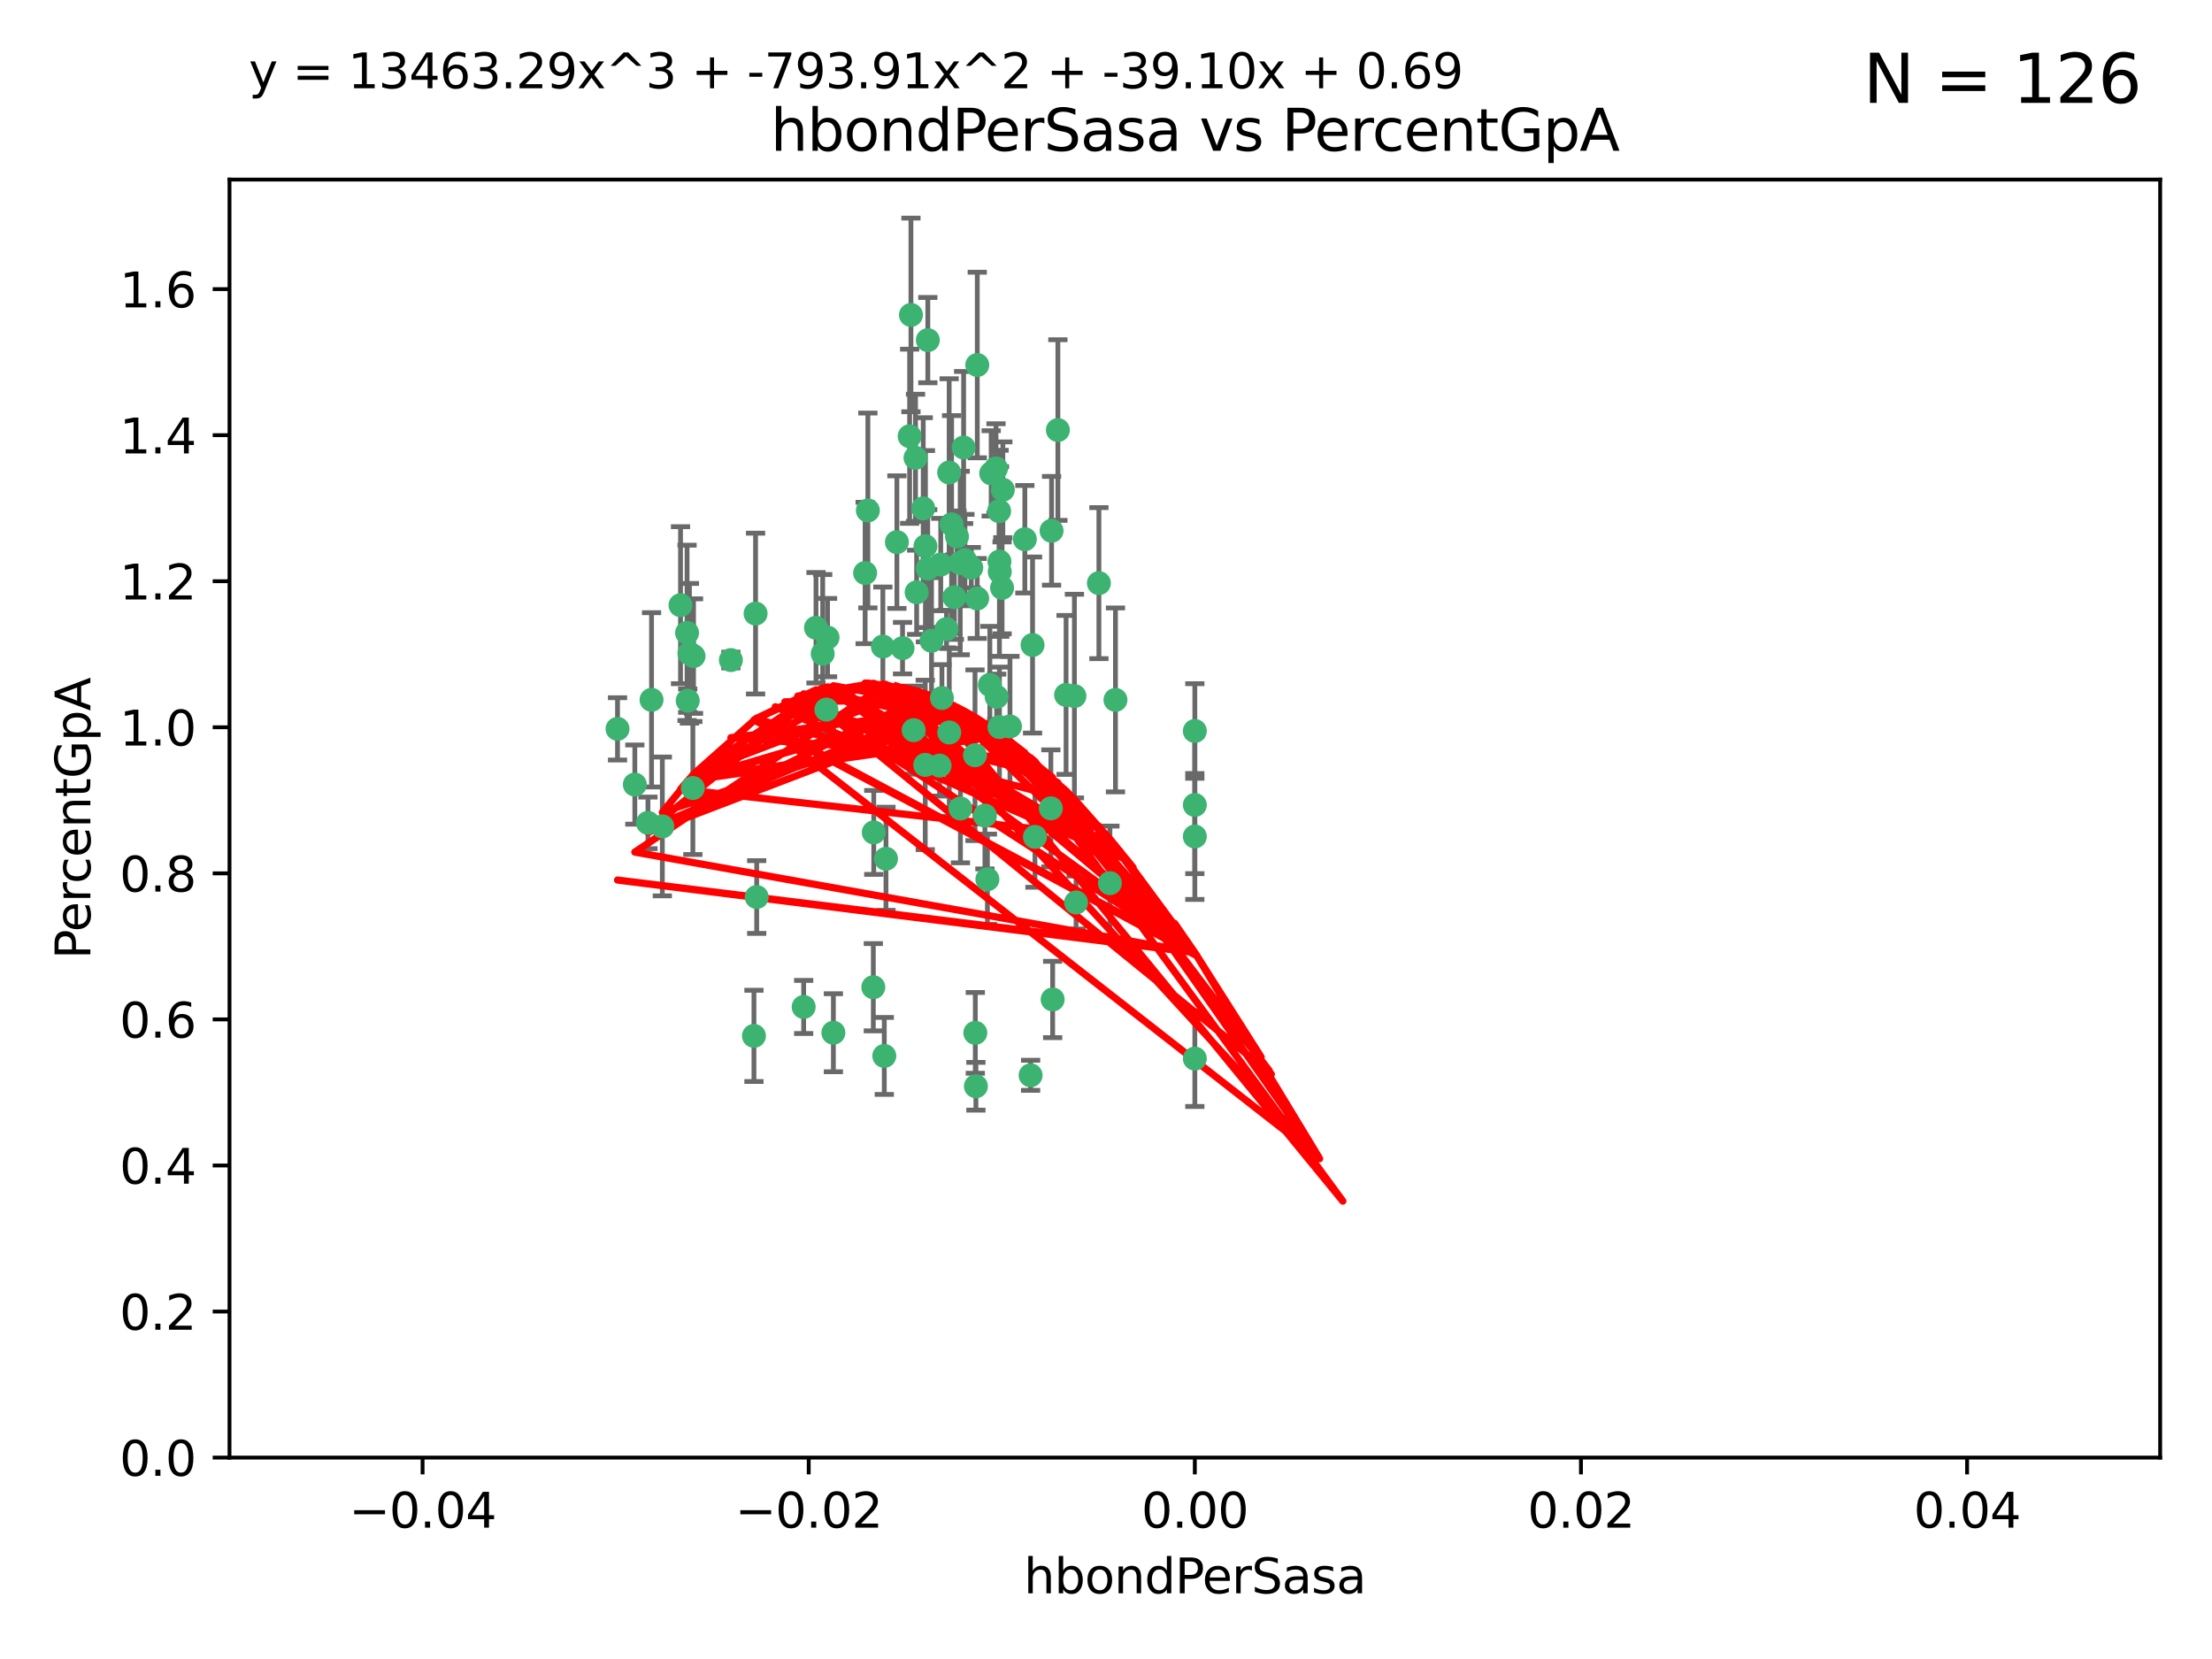 <?xml version="1.0" encoding="utf-8" standalone="no"?>
<!DOCTYPE svg PUBLIC "-//W3C//DTD SVG 1.1//EN"
  "http://www.w3.org/Graphics/SVG/1.1/DTD/svg11.dtd">
<svg xmlns:xlink="http://www.w3.org/1999/xlink" width="460.8pt" height="345.6pt" viewBox="0 0 460.8 345.6" xmlns="http://www.w3.org/2000/svg" version="1.1">
 <defs>
  <style type="text/css">*{stroke-linejoin: round; stroke-linecap: butt}</style>
 </defs>
 <g id="figure_1">
  <g id="patch_1">
   <path d="M 0 345.6 
L 460.8 345.6 
L 460.8 0 
L 0 0 
z
" style="fill: #ffffff"/>
  </g>
  <g id="axes_1">
   <g id="patch_2">
    <path d="M 47.81 303.64 
L 450 303.64 
L 450 37.411 
L 47.81 37.411 
z
" style="fill: #ffffff"/>
   </g>
   <g id="PathCollection_1">
    <defs>
     <path id="mb4adf56242" d="M 0 1.118 
C 0.297 1.118 0.581 1 0.791 0.791 
C 1 0.581 1.118 0.297 1.118 0 
C 1.118 -0.297 1 -0.581 0.791 -0.791 
C 0.581 -1 0.297 -1.118 0 -1.118 
C -0.297 -1.118 -0.581 -1 -0.791 -0.791 
C -1 -0.581 -1.118 -0.297 -1.118 0 
C -1.118 0.297 -1 0.581 -0.791 0.791 
C -0.581 1 -0.297 1.118 0 1.118 
z
" style="stroke: #3cb371"/>
    </defs>
    <g clip-path="url(#p32f30e4f54)">
     <use xlink:href="#mb4adf56242" x="186.841" y="112.935" style="fill: #3cb371; stroke: #3cb371"/>
     <use xlink:href="#mb4adf56242" x="197.183" y="131.048" style="fill: #3cb371; stroke: #3cb371"/>
     <use xlink:href="#mb4adf56242" x="189.497" y="90.88" style="fill: #3cb371; stroke: #3cb371"/>
     <use xlink:href="#mb4adf56242" x="206.483" y="98.611" style="fill: #3cb371; stroke: #3cb371"/>
     <use xlink:href="#mb4adf56242" x="199.362" y="111.768" style="fill: #3cb371; stroke: #3cb371"/>
     <use xlink:href="#mb4adf56242" x="203.111" y="157.33" style="fill: #3cb371; stroke: #3cb371"/>
     <use xlink:href="#mb4adf56242" x="180.222" y="119.368" style="fill: #3cb371; stroke: #3cb371"/>
     <use xlink:href="#mb4adf56242" x="208.201" y="151.457" style="fill: #3cb371; stroke: #3cb371"/>
     <use xlink:href="#mb4adf56242" x="189.767" y="65.606" style="fill: #3cb371; stroke: #3cb371"/>
     <use xlink:href="#mb4adf56242" x="180.794" y="106.338" style="fill: #3cb371; stroke: #3cb371"/>
     <use xlink:href="#mb4adf56242" x="143.619" y="136.097" style="fill: #3cb371; stroke: #3cb371"/>
     <use xlink:href="#mb4adf56242" x="208.27" y="119.105" style="fill: #3cb371; stroke: #3cb371"/>
     <use xlink:href="#mb4adf56242" x="169.987" y="130.776" style="fill: #3cb371; stroke: #3cb371"/>
     <use xlink:href="#mb4adf56242" x="157.399" y="127.82" style="fill: #3cb371; stroke: #3cb371"/>
     <use xlink:href="#mb4adf56242" x="208.911" y="102.028" style="fill: #3cb371; stroke: #3cb371"/>
     <use xlink:href="#mb4adf56242" x="143.266" y="145.966" style="fill: #3cb371; stroke: #3cb371"/>
     <use xlink:href="#mb4adf56242" x="197.727" y="98.431" style="fill: #3cb371; stroke: #3cb371"/>
     <use xlink:href="#mb4adf56242" x="206.204" y="142.672" style="fill: #3cb371; stroke: #3cb371"/>
     <use xlink:href="#mb4adf56242" x="193.258" y="118.446" style="fill: #3cb371; stroke: #3cb371"/>
     <use xlink:href="#mb4adf56242" x="200.74" y="93.226" style="fill: #3cb371; stroke: #3cb371"/>
     <use xlink:href="#mb4adf56242" x="137.974" y="172.163" style="fill: #3cb371; stroke: #3cb371"/>
     <use xlink:href="#mb4adf56242" x="144.336" y="164.157" style="fill: #3cb371; stroke: #3cb371"/>
     <use xlink:href="#mb4adf56242" x="172.155" y="147.818" style="fill: #3cb371; stroke: #3cb371"/>
     <use xlink:href="#mb4adf56242" x="135.728" y="145.786" style="fill: #3cb371; stroke: #3cb371"/>
     <use xlink:href="#mb4adf56242" x="197.748" y="152.588" style="fill: #3cb371; stroke: #3cb371"/>
     <use xlink:href="#mb4adf56242" x="198.808" y="124.404" style="fill: #3cb371; stroke: #3cb371"/>
     <use xlink:href="#mb4adf56242" x="188.017" y="135.021" style="fill: #3cb371; stroke: #3cb371"/>
     <use xlink:href="#mb4adf56242" x="192.745" y="159.342" style="fill: #3cb371; stroke: #3cb371"/>
     <use xlink:href="#mb4adf56242" x="210.395" y="151.333" style="fill: #3cb371; stroke: #3cb371"/>
     <use xlink:href="#mb4adf56242" x="200.032" y="117.288" style="fill: #3cb371; stroke: #3cb371"/>
     <use xlink:href="#mb4adf56242" x="152.254" y="137.505" style="fill: #3cb371; stroke: #3cb371"/>
     <use xlink:href="#mb4adf56242" x="215.099" y="134.369" style="fill: #3cb371; stroke: #3cb371"/>
     <use xlink:href="#mb4adf56242" x="198.235" y="109.235" style="fill: #3cb371; stroke: #3cb371"/>
     <use xlink:href="#mb4adf56242" x="143.128" y="131.834" style="fill: #3cb371; stroke: #3cb371"/>
     <use xlink:href="#mb4adf56242" x="141.765" y="126.071" style="fill: #3cb371; stroke: #3cb371"/>
     <use xlink:href="#mb4adf56242" x="192.326" y="105.903" style="fill: #3cb371; stroke: #3cb371"/>
     <use xlink:href="#mb4adf56242" x="190.719" y="95.371" style="fill: #3cb371; stroke: #3cb371"/>
     <use xlink:href="#mb4adf56242" x="192.786" y="113.783" style="fill: #3cb371; stroke: #3cb371"/>
     <use xlink:href="#mb4adf56242" x="203.584" y="76.037" style="fill: #3cb371; stroke: #3cb371"/>
     <use xlink:href="#mb4adf56242" x="195.973" y="117.606" style="fill: #3cb371; stroke: #3cb371"/>
     <use xlink:href="#mb4adf56242" x="202.337" y="118.255" style="fill: #3cb371; stroke: #3cb371"/>
     <use xlink:href="#mb4adf56242" x="208.133" y="106.473" style="fill: #3cb371; stroke: #3cb371"/>
     <use xlink:href="#mb4adf56242" x="213.494" y="112.334" style="fill: #3cb371; stroke: #3cb371"/>
     <use xlink:href="#mb4adf56242" x="196.219" y="145.408" style="fill: #3cb371; stroke: #3cb371"/>
     <use xlink:href="#mb4adf56242" x="190.955" y="123.385" style="fill: #3cb371; stroke: #3cb371"/>
     <use xlink:href="#mb4adf56242" x="194.053" y="133.482" style="fill: #3cb371; stroke: #3cb371"/>
     <use xlink:href="#mb4adf56242" x="203.175" y="215.161" style="fill: #3cb371; stroke: #3cb371"/>
     <use xlink:href="#mb4adf56242" x="201.01" y="116.673" style="fill: #3cb371; stroke: #3cb371"/>
     <use xlink:href="#mb4adf56242" x="134.984" y="171.42" style="fill: #3cb371; stroke: #3cb371"/>
     <use xlink:href="#mb4adf56242" x="193.283" y="70.852" style="fill: #3cb371; stroke: #3cb371"/>
     <use xlink:href="#mb4adf56242" x="208.202" y="116.973" style="fill: #3cb371; stroke: #3cb371"/>
     <use xlink:href="#mb4adf56242" x="207.487" y="97.572" style="fill: #3cb371; stroke: #3cb371"/>
     <use xlink:href="#mb4adf56242" x="203.569" y="124.669" style="fill: #3cb371; stroke: #3cb371"/>
     <use xlink:href="#mb4adf56242" x="207.62" y="145.171" style="fill: #3cb371; stroke: #3cb371"/>
     <use xlink:href="#mb4adf56242" x="200.074" y="168.419" style="fill: #3cb371; stroke: #3cb371"/>
     <use xlink:href="#mb4adf56242" x="173.611" y="215.139" style="fill: #3cb371; stroke: #3cb371"/>
     <use xlink:href="#mb4adf56242" x="171.383" y="136.178" style="fill: #3cb371; stroke: #3cb371"/>
     <use xlink:href="#mb4adf56242" x="157.061" y="215.793" style="fill: #3cb371; stroke: #3cb371"/>
     <use xlink:href="#mb4adf56242" x="172.394" y="132.82" style="fill: #3cb371; stroke: #3cb371"/>
     <use xlink:href="#mb4adf56242" x="195.734" y="159.488" style="fill: #3cb371; stroke: #3cb371"/>
     <use xlink:href="#mb4adf56242" x="183.917" y="134.689" style="fill: #3cb371; stroke: #3cb371"/>
     <use xlink:href="#mb4adf56242" x="220.377" y="89.586" style="fill: #3cb371; stroke: #3cb371"/>
     <use xlink:href="#mb4adf56242" x="184.566" y="178.897" style="fill: #3cb371; stroke: #3cb371"/>
     <use xlink:href="#mb4adf56242" x="132.246" y="163.438" style="fill: #3cb371; stroke: #3cb371"/>
     <use xlink:href="#mb4adf56242" x="128.642" y="151.836" style="fill: #3cb371; stroke: #3cb371"/>
     <use xlink:href="#mb4adf56242" x="248.905" y="152.276" style="fill: #3cb371; stroke: #3cb371"/>
     <use xlink:href="#mb4adf56242" x="205.696" y="183.167" style="fill: #3cb371; stroke: #3cb371"/>
     <use xlink:href="#mb4adf56242" x="219.287" y="208.206" style="fill: #3cb371; stroke: #3cb371"/>
     <use xlink:href="#mb4adf56242" x="219.062" y="110.571" style="fill: #3cb371; stroke: #3cb371"/>
     <use xlink:href="#mb4adf56242" x="228.922" y="121.476" style="fill: #3cb371; stroke: #3cb371"/>
     <use xlink:href="#mb4adf56242" x="157.634" y="186.867" style="fill: #3cb371; stroke: #3cb371"/>
     <use xlink:href="#mb4adf56242" x="144.473" y="136.674" style="fill: #3cb371; stroke: #3cb371"/>
     <use xlink:href="#mb4adf56242" x="190.332" y="152.103" style="fill: #3cb371; stroke: #3cb371"/>
     <use xlink:href="#mb4adf56242" x="205.177" y="169.899" style="fill: #3cb371; stroke: #3cb371"/>
     <use xlink:href="#mb4adf56242" x="215.6" y="174.332" style="fill: #3cb371; stroke: #3cb371"/>
     <use xlink:href="#mb4adf56242" x="167.418" y="209.769" style="fill: #3cb371; stroke: #3cb371"/>
     <use xlink:href="#mb4adf56242" x="203.298" y="226.286" style="fill: #3cb371; stroke: #3cb371"/>
     <use xlink:href="#mb4adf56242" x="181.928" y="205.654" style="fill: #3cb371; stroke: #3cb371"/>
     <use xlink:href="#mb4adf56242" x="248.905" y="220.522" style="fill: #3cb371; stroke: #3cb371"/>
     <use xlink:href="#mb4adf56242" x="184.212" y="219.968" style="fill: #3cb371; stroke: #3cb371"/>
     <use xlink:href="#mb4adf56242" x="218.914" y="168.396" style="fill: #3cb371; stroke: #3cb371"/>
     <use xlink:href="#mb4adf56242" x="224.167" y="188.002" style="fill: #3cb371; stroke: #3cb371"/>
     <use xlink:href="#mb4adf56242" x="232.374" y="145.801" style="fill: #3cb371; stroke: #3cb371"/>
     <use xlink:href="#mb4adf56242" x="182.02" y="173.41" style="fill: #3cb371; stroke: #3cb371"/>
     <use xlink:href="#mb4adf56242" x="214.694" y="224.003" style="fill: #3cb371; stroke: #3cb371"/>
     <use xlink:href="#mb4adf56242" x="248.905" y="167.688" style="fill: #3cb371; stroke: #3cb371"/>
     <use xlink:href="#mb4adf56242" x="208.75" y="122.465" style="fill: #3cb371; stroke: #3cb371"/>
     <use xlink:href="#mb4adf56242" x="222.083" y="144.762" style="fill: #3cb371; stroke: #3cb371"/>
     <use xlink:href="#mb4adf56242" x="223.82" y="145.004" style="fill: #3cb371; stroke: #3cb371"/>
     <use xlink:href="#mb4adf56242" x="231.214" y="183.98" style="fill: #3cb371; stroke: #3cb371"/>
     <use xlink:href="#mb4adf56242" x="248.905" y="174.257" style="fill: #3cb371; stroke: #3cb371"/>
    </g>
   </g>
   <g id="matplotlib.axis_1">
    <g id="xtick_1">
     <g id="line2d_1">
      <defs>
       <path id="mb6b353a4ce" d="M 0 0 
L 0 3.5 
" style="stroke: #000000; stroke-width: 0.8"/>
      </defs>
      <g>
       <use xlink:href="#mb6b353a4ce" x="88.029" y="303.64" style="stroke: #000000; stroke-width: 0.8"/>
      </g>
     </g>
     <g id="text_1">
      <!-- −0.04 -->
      <g transform="translate(72.706 318.238)scale(0.1 -0.1)">
       <defs>
        <path id="DejaVuSans-2212" d="M 678 2272 
L 4684 2272 
L 4684 1741 
L 678 1741 
L 678 2272 
z
" transform="scale(0.016)"/>
        <path id="DejaVuSans-30" d="M 2034 4250 
Q 1547 4250 1301 3770 
Q 1056 3291 1056 2328 
Q 1056 1369 1301 889 
Q 1547 409 2034 409 
Q 2525 409 2770 889 
Q 3016 1369 3016 2328 
Q 3016 3291 2770 3770 
Q 2525 4250 2034 4250 
z
M 2034 4750 
Q 2819 4750 3233 4129 
Q 3647 3509 3647 2328 
Q 3647 1150 3233 529 
Q 2819 -91 2034 -91 
Q 1250 -91 836 529 
Q 422 1150 422 2328 
Q 422 3509 836 4129 
Q 1250 4750 2034 4750 
z
" transform="scale(0.016)"/>
        <path id="DejaVuSans-2e" d="M 684 794 
L 1344 794 
L 1344 0 
L 684 0 
L 684 794 
z
" transform="scale(0.016)"/>
        <path id="DejaVuSans-34" d="M 2419 4116 
L 825 1625 
L 2419 1625 
L 2419 4116 
z
M 2253 4666 
L 3047 4666 
L 3047 1625 
L 3713 1625 
L 3713 1100 
L 3047 1100 
L 3047 0 
L 2419 0 
L 2419 1100 
L 313 1100 
L 313 1709 
L 2253 4666 
z
" transform="scale(0.016)"/>
       </defs>
       <use xlink:href="#DejaVuSans-2212"/>
       <use xlink:href="#DejaVuSans-30" x="83.789"/>
       <use xlink:href="#DejaVuSans-2e" x="147.412"/>
       <use xlink:href="#DejaVuSans-30" x="179.199"/>
       <use xlink:href="#DejaVuSans-34" x="242.822"/>
      </g>
     </g>
    </g>
    <g id="xtick_2">
     <g id="line2d_2">
      <g>
       <use xlink:href="#mb6b353a4ce" x="168.467" y="303.64" style="stroke: #000000; stroke-width: 0.8"/>
      </g>
     </g>
     <g id="text_2">
      <!-- −0.02 -->
      <g transform="translate(153.144 318.238)scale(0.1 -0.1)">
       <defs>
        <path id="DejaVuSans-32" d="M 1228 531 
L 3431 531 
L 3431 0 
L 469 0 
L 469 531 
Q 828 903 1448 1529 
Q 2069 2156 2228 2338 
Q 2531 2678 2651 2914 
Q 2772 3150 2772 3378 
Q 2772 3750 2511 3984 
Q 2250 4219 1831 4219 
Q 1534 4219 1204 4116 
Q 875 4013 500 3803 
L 500 4441 
Q 881 4594 1212 4672 
Q 1544 4750 1819 4750 
Q 2544 4750 2975 4387 
Q 3406 4025 3406 3419 
Q 3406 3131 3298 2873 
Q 3191 2616 2906 2266 
Q 2828 2175 2409 1742 
Q 1991 1309 1228 531 
z
" transform="scale(0.016)"/>
       </defs>
       <use xlink:href="#DejaVuSans-2212"/>
       <use xlink:href="#DejaVuSans-30" x="83.789"/>
       <use xlink:href="#DejaVuSans-2e" x="147.412"/>
       <use xlink:href="#DejaVuSans-30" x="179.199"/>
       <use xlink:href="#DejaVuSans-32" x="242.822"/>
      </g>
     </g>
    </g>
    <g id="xtick_3">
     <g id="line2d_3">
      <g>
       <use xlink:href="#mb6b353a4ce" x="248.905" y="303.64" style="stroke: #000000; stroke-width: 0.8"/>
      </g>
     </g>
     <g id="text_3">
      <!-- 0.00 -->
      <g transform="translate(237.772 318.238)scale(0.1 -0.1)">
       <use xlink:href="#DejaVuSans-30"/>
       <use xlink:href="#DejaVuSans-2e" x="63.623"/>
       <use xlink:href="#DejaVuSans-30" x="95.41"/>
       <use xlink:href="#DejaVuSans-30" x="159.033"/>
      </g>
     </g>
    </g>
    <g id="xtick_4">
     <g id="line2d_4">
      <g>
       <use xlink:href="#mb6b353a4ce" x="329.343" y="303.64" style="stroke: #000000; stroke-width: 0.8"/>
      </g>
     </g>
     <g id="text_4">
      <!-- 0.02 -->
      <g transform="translate(318.21 318.238)scale(0.1 -0.1)">
       <use xlink:href="#DejaVuSans-30"/>
       <use xlink:href="#DejaVuSans-2e" x="63.623"/>
       <use xlink:href="#DejaVuSans-30" x="95.41"/>
       <use xlink:href="#DejaVuSans-32" x="159.033"/>
      </g>
     </g>
    </g>
    <g id="xtick_5">
     <g id="line2d_5">
      <g>
       <use xlink:href="#mb6b353a4ce" x="409.781" y="303.64" style="stroke: #000000; stroke-width: 0.8"/>
      </g>
     </g>
     <g id="text_5">
      <!-- 0.04 -->
      <g transform="translate(398.648 318.238)scale(0.1 -0.1)">
       <use xlink:href="#DejaVuSans-30"/>
       <use xlink:href="#DejaVuSans-2e" x="63.623"/>
       <use xlink:href="#DejaVuSans-30" x="95.41"/>
       <use xlink:href="#DejaVuSans-34" x="159.033"/>
      </g>
     </g>
    </g>
    <g id="text_6">
     <!-- hbondPerSasa -->
     <g transform="translate(213.287 331.917)scale(0.1 -0.1)">
      <defs>
       <path id="DejaVuSans-68" d="M 3513 2113 
L 3513 0 
L 2938 0 
L 2938 2094 
Q 2938 2591 2744 2837 
Q 2550 3084 2163 3084 
Q 1697 3084 1428 2787 
Q 1159 2491 1159 1978 
L 1159 0 
L 581 0 
L 581 4863 
L 1159 4863 
L 1159 2956 
Q 1366 3272 1645 3428 
Q 1925 3584 2291 3584 
Q 2894 3584 3203 3211 
Q 3513 2838 3513 2113 
z
" transform="scale(0.016)"/>
       <path id="DejaVuSans-62" d="M 3116 1747 
Q 3116 2381 2855 2742 
Q 2594 3103 2138 3103 
Q 1681 3103 1420 2742 
Q 1159 2381 1159 1747 
Q 1159 1113 1420 752 
Q 1681 391 2138 391 
Q 2594 391 2855 752 
Q 3116 1113 3116 1747 
z
M 1159 2969 
Q 1341 3281 1617 3432 
Q 1894 3584 2278 3584 
Q 2916 3584 3314 3078 
Q 3713 2572 3713 1747 
Q 3713 922 3314 415 
Q 2916 -91 2278 -91 
Q 1894 -91 1617 61 
Q 1341 213 1159 525 
L 1159 0 
L 581 0 
L 581 4863 
L 1159 4863 
L 1159 2969 
z
" transform="scale(0.016)"/>
       <path id="DejaVuSans-6f" d="M 1959 3097 
Q 1497 3097 1228 2736 
Q 959 2375 959 1747 
Q 959 1119 1226 758 
Q 1494 397 1959 397 
Q 2419 397 2687 759 
Q 2956 1122 2956 1747 
Q 2956 2369 2687 2733 
Q 2419 3097 1959 3097 
z
M 1959 3584 
Q 2709 3584 3137 3096 
Q 3566 2609 3566 1747 
Q 3566 888 3137 398 
Q 2709 -91 1959 -91 
Q 1206 -91 779 398 
Q 353 888 353 1747 
Q 353 2609 779 3096 
Q 1206 3584 1959 3584 
z
" transform="scale(0.016)"/>
       <path id="DejaVuSans-6e" d="M 3513 2113 
L 3513 0 
L 2938 0 
L 2938 2094 
Q 2938 2591 2744 2837 
Q 2550 3084 2163 3084 
Q 1697 3084 1428 2787 
Q 1159 2491 1159 1978 
L 1159 0 
L 581 0 
L 581 3500 
L 1159 3500 
L 1159 2956 
Q 1366 3272 1645 3428 
Q 1925 3584 2291 3584 
Q 2894 3584 3203 3211 
Q 3513 2838 3513 2113 
z
" transform="scale(0.016)"/>
       <path id="DejaVuSans-64" d="M 2906 2969 
L 2906 4863 
L 3481 4863 
L 3481 0 
L 2906 0 
L 2906 525 
Q 2725 213 2448 61 
Q 2172 -91 1784 -91 
Q 1150 -91 751 415 
Q 353 922 353 1747 
Q 353 2572 751 3078 
Q 1150 3584 1784 3584 
Q 2172 3584 2448 3432 
Q 2725 3281 2906 2969 
z
M 947 1747 
Q 947 1113 1208 752 
Q 1469 391 1925 391 
Q 2381 391 2643 752 
Q 2906 1113 2906 1747 
Q 2906 2381 2643 2742 
Q 2381 3103 1925 3103 
Q 1469 3103 1208 2742 
Q 947 2381 947 1747 
z
" transform="scale(0.016)"/>
       <path id="DejaVuSans-50" d="M 1259 4147 
L 1259 2394 
L 2053 2394 
Q 2494 2394 2734 2622 
Q 2975 2850 2975 3272 
Q 2975 3691 2734 3919 
Q 2494 4147 2053 4147 
L 1259 4147 
z
M 628 4666 
L 2053 4666 
Q 2838 4666 3239 4311 
Q 3641 3956 3641 3272 
Q 3641 2581 3239 2228 
Q 2838 1875 2053 1875 
L 1259 1875 
L 1259 0 
L 628 0 
L 628 4666 
z
" transform="scale(0.016)"/>
       <path id="DejaVuSans-65" d="M 3597 1894 
L 3597 1613 
L 953 1613 
Q 991 1019 1311 708 
Q 1631 397 2203 397 
Q 2534 397 2845 478 
Q 3156 559 3463 722 
L 3463 178 
Q 3153 47 2828 -22 
Q 2503 -91 2169 -91 
Q 1331 -91 842 396 
Q 353 884 353 1716 
Q 353 2575 817 3079 
Q 1281 3584 2069 3584 
Q 2775 3584 3186 3129 
Q 3597 2675 3597 1894 
z
M 3022 2063 
Q 3016 2534 2758 2815 
Q 2500 3097 2075 3097 
Q 1594 3097 1305 2825 
Q 1016 2553 972 2059 
L 3022 2063 
z
" transform="scale(0.016)"/>
       <path id="DejaVuSans-72" d="M 2631 2963 
Q 2534 3019 2420 3045 
Q 2306 3072 2169 3072 
Q 1681 3072 1420 2755 
Q 1159 2438 1159 1844 
L 1159 0 
L 581 0 
L 581 3500 
L 1159 3500 
L 1159 2956 
Q 1341 3275 1631 3429 
Q 1922 3584 2338 3584 
Q 2397 3584 2469 3576 
Q 2541 3569 2628 3553 
L 2631 2963 
z
" transform="scale(0.016)"/>
       <path id="DejaVuSans-53" d="M 3425 4513 
L 3425 3897 
Q 3066 4069 2747 4153 
Q 2428 4238 2131 4238 
Q 1616 4238 1336 4038 
Q 1056 3838 1056 3469 
Q 1056 3159 1242 3001 
Q 1428 2844 1947 2747 
L 2328 2669 
Q 3034 2534 3370 2195 
Q 3706 1856 3706 1288 
Q 3706 609 3251 259 
Q 2797 -91 1919 -91 
Q 1588 -91 1214 -16 
Q 841 59 441 206 
L 441 856 
Q 825 641 1194 531 
Q 1563 422 1919 422 
Q 2459 422 2753 634 
Q 3047 847 3047 1241 
Q 3047 1584 2836 1778 
Q 2625 1972 2144 2069 
L 1759 2144 
Q 1053 2284 737 2584 
Q 422 2884 422 3419 
Q 422 4038 858 4394 
Q 1294 4750 2059 4750 
Q 2388 4750 2728 4690 
Q 3069 4631 3425 4513 
z
" transform="scale(0.016)"/>
       <path id="DejaVuSans-61" d="M 2194 1759 
Q 1497 1759 1228 1600 
Q 959 1441 959 1056 
Q 959 750 1161 570 
Q 1363 391 1709 391 
Q 2188 391 2477 730 
Q 2766 1069 2766 1631 
L 2766 1759 
L 2194 1759 
z
M 3341 1997 
L 3341 0 
L 2766 0 
L 2766 531 
Q 2569 213 2275 61 
Q 1981 -91 1556 -91 
Q 1019 -91 701 211 
Q 384 513 384 1019 
Q 384 1609 779 1909 
Q 1175 2209 1959 2209 
L 2766 2209 
L 2766 2266 
Q 2766 2663 2505 2880 
Q 2244 3097 1772 3097 
Q 1472 3097 1187 3025 
Q 903 2953 641 2809 
L 641 3341 
Q 956 3463 1253 3523 
Q 1550 3584 1831 3584 
Q 2591 3584 2966 3190 
Q 3341 2797 3341 1997 
z
" transform="scale(0.016)"/>
       <path id="DejaVuSans-73" d="M 2834 3397 
L 2834 2853 
Q 2591 2978 2328 3040 
Q 2066 3103 1784 3103 
Q 1356 3103 1142 2972 
Q 928 2841 928 2578 
Q 928 2378 1081 2264 
Q 1234 2150 1697 2047 
L 1894 2003 
Q 2506 1872 2764 1633 
Q 3022 1394 3022 966 
Q 3022 478 2636 193 
Q 2250 -91 1575 -91 
Q 1294 -91 989 -36 
Q 684 19 347 128 
L 347 722 
Q 666 556 975 473 
Q 1284 391 1588 391 
Q 1994 391 2212 530 
Q 2431 669 2431 922 
Q 2431 1156 2273 1281 
Q 2116 1406 1581 1522 
L 1381 1569 
Q 847 1681 609 1914 
Q 372 2147 372 2553 
Q 372 3047 722 3315 
Q 1072 3584 1716 3584 
Q 2034 3584 2315 3537 
Q 2597 3491 2834 3397 
z
" transform="scale(0.016)"/>
      </defs>
      <use xlink:href="#DejaVuSans-68"/>
      <use xlink:href="#DejaVuSans-62" x="63.379"/>
      <use xlink:href="#DejaVuSans-6f" x="126.855"/>
      <use xlink:href="#DejaVuSans-6e" x="188.037"/>
      <use xlink:href="#DejaVuSans-64" x="251.416"/>
      <use xlink:href="#DejaVuSans-50" x="314.893"/>
      <use xlink:href="#DejaVuSans-65" x="371.57"/>
      <use xlink:href="#DejaVuSans-72" x="433.094"/>
      <use xlink:href="#DejaVuSans-53" x="474.207"/>
      <use xlink:href="#DejaVuSans-61" x="537.684"/>
      <use xlink:href="#DejaVuSans-73" x="598.963"/>
      <use xlink:href="#DejaVuSans-61" x="651.062"/>
     </g>
    </g>
   </g>
   <g id="matplotlib.axis_2">
    <g id="ytick_1">
     <g id="line2d_6">
      <defs>
       <path id="m771c4b45fa" d="M 0 0 
L -3.5 0 
" style="stroke: #000000; stroke-width: 0.8"/>
      </defs>
      <g>
       <use xlink:href="#m771c4b45fa" x="47.81" y="303.64" style="stroke: #000000; stroke-width: 0.8"/>
      </g>
     </g>
     <g id="text_7">
      <!-- 0.0 -->
      <g transform="translate(24.907 307.439)scale(0.1 -0.1)">
       <use xlink:href="#DejaVuSans-30"/>
       <use xlink:href="#DejaVuSans-2e" x="63.623"/>
       <use xlink:href="#DejaVuSans-30" x="95.41"/>
      </g>
     </g>
    </g>
    <g id="ytick_2">
     <g id="line2d_7">
      <g>
       <use xlink:href="#m771c4b45fa" x="47.81" y="273.214" style="stroke: #000000; stroke-width: 0.8"/>
      </g>
     </g>
     <g id="text_8">
      <!-- 0.2 -->
      <g transform="translate(24.907 277.013)scale(0.1 -0.1)">
       <use xlink:href="#DejaVuSans-30"/>
       <use xlink:href="#DejaVuSans-2e" x="63.623"/>
       <use xlink:href="#DejaVuSans-32" x="95.41"/>
      </g>
     </g>
    </g>
    <g id="ytick_3">
     <g id="line2d_8">
      <g>
       <use xlink:href="#m771c4b45fa" x="47.81" y="242.788" style="stroke: #000000; stroke-width: 0.8"/>
      </g>
     </g>
     <g id="text_9">
      <!-- 0.4 -->
      <g transform="translate(24.907 246.587)scale(0.1 -0.1)">
       <use xlink:href="#DejaVuSans-30"/>
       <use xlink:href="#DejaVuSans-2e" x="63.623"/>
       <use xlink:href="#DejaVuSans-34" x="95.41"/>
      </g>
     </g>
    </g>
    <g id="ytick_4">
     <g id="line2d_9">
      <g>
       <use xlink:href="#m771c4b45fa" x="47.81" y="212.362" style="stroke: #000000; stroke-width: 0.8"/>
      </g>
     </g>
     <g id="text_10">
      <!-- 0.6 -->
      <g transform="translate(24.907 216.161)scale(0.1 -0.1)">
       <defs>
        <path id="DejaVuSans-36" d="M 2113 2584 
Q 1688 2584 1439 2293 
Q 1191 2003 1191 1497 
Q 1191 994 1439 701 
Q 1688 409 2113 409 
Q 2538 409 2786 701 
Q 3034 994 3034 1497 
Q 3034 2003 2786 2293 
Q 2538 2584 2113 2584 
z
M 3366 4563 
L 3366 3988 
Q 3128 4100 2886 4159 
Q 2644 4219 2406 4219 
Q 1781 4219 1451 3797 
Q 1122 3375 1075 2522 
Q 1259 2794 1537 2939 
Q 1816 3084 2150 3084 
Q 2853 3084 3261 2657 
Q 3669 2231 3669 1497 
Q 3669 778 3244 343 
Q 2819 -91 2113 -91 
Q 1303 -91 875 529 
Q 447 1150 447 2328 
Q 447 3434 972 4092 
Q 1497 4750 2381 4750 
Q 2619 4750 2861 4703 
Q 3103 4656 3366 4563 
z
" transform="scale(0.016)"/>
       </defs>
       <use xlink:href="#DejaVuSans-30"/>
       <use xlink:href="#DejaVuSans-2e" x="63.623"/>
       <use xlink:href="#DejaVuSans-36" x="95.41"/>
      </g>
     </g>
    </g>
    <g id="ytick_5">
     <g id="line2d_10">
      <g>
       <use xlink:href="#m771c4b45fa" x="47.81" y="181.935" style="stroke: #000000; stroke-width: 0.8"/>
      </g>
     </g>
     <g id="text_11">
      <!-- 0.8 -->
      <g transform="translate(24.907 185.735)scale(0.1 -0.1)">
       <defs>
        <path id="DejaVuSans-38" d="M 2034 2216 
Q 1584 2216 1326 1975 
Q 1069 1734 1069 1313 
Q 1069 891 1326 650 
Q 1584 409 2034 409 
Q 2484 409 2743 651 
Q 3003 894 3003 1313 
Q 3003 1734 2745 1975 
Q 2488 2216 2034 2216 
z
M 1403 2484 
Q 997 2584 770 2862 
Q 544 3141 544 3541 
Q 544 4100 942 4425 
Q 1341 4750 2034 4750 
Q 2731 4750 3128 4425 
Q 3525 4100 3525 3541 
Q 3525 3141 3298 2862 
Q 3072 2584 2669 2484 
Q 3125 2378 3379 2068 
Q 3634 1759 3634 1313 
Q 3634 634 3220 271 
Q 2806 -91 2034 -91 
Q 1263 -91 848 271 
Q 434 634 434 1313 
Q 434 1759 690 2068 
Q 947 2378 1403 2484 
z
M 1172 3481 
Q 1172 3119 1398 2916 
Q 1625 2713 2034 2713 
Q 2441 2713 2670 2916 
Q 2900 3119 2900 3481 
Q 2900 3844 2670 4047 
Q 2441 4250 2034 4250 
Q 1625 4250 1398 4047 
Q 1172 3844 1172 3481 
z
" transform="scale(0.016)"/>
       </defs>
       <use xlink:href="#DejaVuSans-30"/>
       <use xlink:href="#DejaVuSans-2e" x="63.623"/>
       <use xlink:href="#DejaVuSans-38" x="95.41"/>
      </g>
     </g>
    </g>
    <g id="ytick_6">
     <g id="line2d_11">
      <g>
       <use xlink:href="#m771c4b45fa" x="47.81" y="151.509" style="stroke: #000000; stroke-width: 0.8"/>
      </g>
     </g>
     <g id="text_12">
      <!-- 1.0 -->
      <g transform="translate(24.907 155.308)scale(0.1 -0.1)">
       <defs>
        <path id="DejaVuSans-31" d="M 794 531 
L 1825 531 
L 1825 4091 
L 703 3866 
L 703 4441 
L 1819 4666 
L 2450 4666 
L 2450 531 
L 3481 531 
L 3481 0 
L 794 0 
L 794 531 
z
" transform="scale(0.016)"/>
       </defs>
       <use xlink:href="#DejaVuSans-31"/>
       <use xlink:href="#DejaVuSans-2e" x="63.623"/>
       <use xlink:href="#DejaVuSans-30" x="95.41"/>
      </g>
     </g>
    </g>
    <g id="ytick_7">
     <g id="line2d_12">
      <g>
       <use xlink:href="#m771c4b45fa" x="47.81" y="121.083" style="stroke: #000000; stroke-width: 0.8"/>
      </g>
     </g>
     <g id="text_13">
      <!-- 1.2 -->
      <g transform="translate(24.907 124.882)scale(0.1 -0.1)">
       <use xlink:href="#DejaVuSans-31"/>
       <use xlink:href="#DejaVuSans-2e" x="63.623"/>
       <use xlink:href="#DejaVuSans-32" x="95.41"/>
      </g>
     </g>
    </g>
    <g id="ytick_8">
     <g id="line2d_13">
      <g>
       <use xlink:href="#m771c4b45fa" x="47.81" y="90.657" style="stroke: #000000; stroke-width: 0.8"/>
      </g>
     </g>
     <g id="text_14">
      <!-- 1.4 -->
      <g transform="translate(24.907 94.456)scale(0.1 -0.1)">
       <use xlink:href="#DejaVuSans-31"/>
       <use xlink:href="#DejaVuSans-2e" x="63.623"/>
       <use xlink:href="#DejaVuSans-34" x="95.41"/>
      </g>
     </g>
    </g>
    <g id="ytick_9">
     <g id="line2d_14">
      <g>
       <use xlink:href="#m771c4b45fa" x="47.81" y="60.231" style="stroke: #000000; stroke-width: 0.8"/>
      </g>
     </g>
     <g id="text_15">
      <!-- 1.6 -->
      <g transform="translate(24.907 64.03)scale(0.1 -0.1)">
       <use xlink:href="#DejaVuSans-31"/>
       <use xlink:href="#DejaVuSans-2e" x="63.623"/>
       <use xlink:href="#DejaVuSans-36" x="95.41"/>
      </g>
     </g>
    </g>
    <g id="text_16">
     <!-- PercentGpA -->
     <g transform="translate(18.827 199.802)rotate(-90)scale(0.1 -0.1)">
      <defs>
       <path id="DejaVuSans-63" d="M 3122 3366 
L 3122 2828 
Q 2878 2963 2633 3030 
Q 2388 3097 2138 3097 
Q 1578 3097 1268 2742 
Q 959 2388 959 1747 
Q 959 1106 1268 751 
Q 1578 397 2138 397 
Q 2388 397 2633 464 
Q 2878 531 3122 666 
L 3122 134 
Q 2881 22 2623 -34 
Q 2366 -91 2075 -91 
Q 1284 -91 818 406 
Q 353 903 353 1747 
Q 353 2603 823 3093 
Q 1294 3584 2113 3584 
Q 2378 3584 2631 3529 
Q 2884 3475 3122 3366 
z
" transform="scale(0.016)"/>
       <path id="DejaVuSans-74" d="M 1172 4494 
L 1172 3500 
L 2356 3500 
L 2356 3053 
L 1172 3053 
L 1172 1153 
Q 1172 725 1289 603 
Q 1406 481 1766 481 
L 2356 481 
L 2356 0 
L 1766 0 
Q 1100 0 847 248 
Q 594 497 594 1153 
L 594 3053 
L 172 3053 
L 172 3500 
L 594 3500 
L 594 4494 
L 1172 4494 
z
" transform="scale(0.016)"/>
       <path id="DejaVuSans-47" d="M 3809 666 
L 3809 1919 
L 2778 1919 
L 2778 2438 
L 4434 2438 
L 4434 434 
Q 4069 175 3628 42 
Q 3188 -91 2688 -91 
Q 1594 -91 976 548 
Q 359 1188 359 2328 
Q 359 3472 976 4111 
Q 1594 4750 2688 4750 
Q 3144 4750 3555 4637 
Q 3966 4525 4313 4306 
L 4313 3634 
Q 3963 3931 3569 4081 
Q 3175 4231 2741 4231 
Q 1884 4231 1454 3753 
Q 1025 3275 1025 2328 
Q 1025 1384 1454 906 
Q 1884 428 2741 428 
Q 3075 428 3337 486 
Q 3600 544 3809 666 
z
" transform="scale(0.016)"/>
       <path id="DejaVuSans-70" d="M 1159 525 
L 1159 -1331 
L 581 -1331 
L 581 3500 
L 1159 3500 
L 1159 2969 
Q 1341 3281 1617 3432 
Q 1894 3584 2278 3584 
Q 2916 3584 3314 3078 
Q 3713 2572 3713 1747 
Q 3713 922 3314 415 
Q 2916 -91 2278 -91 
Q 1894 -91 1617 61 
Q 1341 213 1159 525 
z
M 3116 1747 
Q 3116 2381 2855 2742 
Q 2594 3103 2138 3103 
Q 1681 3103 1420 2742 
Q 1159 2381 1159 1747 
Q 1159 1113 1420 752 
Q 1681 391 2138 391 
Q 2594 391 2855 752 
Q 3116 1113 3116 1747 
z
" transform="scale(0.016)"/>
       <path id="DejaVuSans-41" d="M 2188 4044 
L 1331 1722 
L 3047 1722 
L 2188 4044 
z
M 1831 4666 
L 2547 4666 
L 4325 0 
L 3669 0 
L 3244 1197 
L 1141 1197 
L 716 0 
L 50 0 
L 1831 4666 
z
" transform="scale(0.016)"/>
      </defs>
      <use xlink:href="#DejaVuSans-50"/>
      <use xlink:href="#DejaVuSans-65" x="56.678"/>
      <use xlink:href="#DejaVuSans-72" x="118.201"/>
      <use xlink:href="#DejaVuSans-63" x="157.064"/>
      <use xlink:href="#DejaVuSans-65" x="212.045"/>
      <use xlink:href="#DejaVuSans-6e" x="273.568"/>
      <use xlink:href="#DejaVuSans-74" x="336.947"/>
      <use xlink:href="#DejaVuSans-47" x="376.156"/>
      <use xlink:href="#DejaVuSans-70" x="453.646"/>
      <use xlink:href="#DejaVuSans-41" x="517.123"/>
     </g>
    </g>
   </g>
   <g id="LineCollection_1">
    <path d="M 186.841 126.742 
L 186.841 99.128 
" clip-path="url(#p32f30e4f54)" style="fill: none; stroke: #696969"/>
    <path d="M 197.183 134.958 
L 197.183 127.138 
" clip-path="url(#p32f30e4f54)" style="fill: none; stroke: #696969"/>
    <path d="M 189.497 109.021 
L 189.497 72.739 
" clip-path="url(#p32f30e4f54)" style="fill: none; stroke: #696969"/>
    <path d="M 206.483 107.5 
L 206.483 89.723 
" clip-path="url(#p32f30e4f54)" style="fill: none; stroke: #696969"/>
    <path d="M 199.362 117.091 
L 199.362 106.444 
" clip-path="url(#p32f30e4f54)" style="fill: none; stroke: #696969"/>
    <path d="M 203.111 175.107 
L 203.111 139.552 
" clip-path="url(#p32f30e4f54)" style="fill: none; stroke: #696969"/>
    <path d="M 180.222 134.091 
L 180.222 104.645 
" clip-path="url(#p32f30e4f54)" style="fill: none; stroke: #696969"/>
    <path d="M 208.201 163.945 
L 208.201 138.968 
" clip-path="url(#p32f30e4f54)" style="fill: none; stroke: #696969"/>
    <path d="M 189.767 85.777 
L 189.767 45.434 
" clip-path="url(#p32f30e4f54)" style="fill: none; stroke: #696969"/>
    <path d="M 180.794 126.63 
L 180.794 86.046 
" clip-path="url(#p32f30e4f54)" style="fill: none; stroke: #696969"/>
    <path d="M 143.619 150.645 
L 143.619 121.55 
" clip-path="url(#p32f30e4f54)" style="fill: none; stroke: #696969"/>
    <path d="M 208.27 132.572 
L 208.27 105.638 
" clip-path="url(#p32f30e4f54)" style="fill: none; stroke: #696969"/>
    <path d="M 169.987 142.284 
L 169.987 119.267 
" clip-path="url(#p32f30e4f54)" style="fill: none; stroke: #696969"/>
    <path d="M 157.399 144.568 
L 157.399 111.073 
" clip-path="url(#p32f30e4f54)" style="fill: none; stroke: #696969"/>
    <path d="M 208.911 112.003 
L 208.911 92.053 
" clip-path="url(#p32f30e4f54)" style="fill: none; stroke: #696969"/>
    <path d="M 143.266 148.397 
L 143.266 143.536 
" clip-path="url(#p32f30e4f54)" style="fill: none; stroke: #696969"/>
    <path d="M 197.727 117.96 
L 197.727 78.902 
" clip-path="url(#p32f30e4f54)" style="fill: none; stroke: #696969"/>
    <path d="M 206.204 154.863 
L 206.204 130.481 
" clip-path="url(#p32f30e4f54)" style="fill: none; stroke: #696969"/>
    <path d="M 193.258 130.722 
L 193.258 106.17 
" clip-path="url(#p32f30e4f54)" style="fill: none; stroke: #696969"/>
    <path d="M 200.74 109.064 
L 200.74 77.387 
" clip-path="url(#p32f30e4f54)" style="fill: none; stroke: #696969"/>
    <path d="M 137.974 186.622 
L 137.974 157.704 
" clip-path="url(#p32f30e4f54)" style="fill: none; stroke: #696969"/>
    <path d="M 144.336 178.007 
L 144.336 150.307 
" clip-path="url(#p32f30e4f54)" style="fill: none; stroke: #696969"/>
    <path d="M 172.155 151.909 
L 172.155 143.727 
" clip-path="url(#p32f30e4f54)" style="fill: none; stroke: #696969"/>
    <path d="M 135.728 163.937 
L 135.728 127.634 
" clip-path="url(#p32f30e4f54)" style="fill: none; stroke: #696969"/>
    <path d="M 197.748 170.081 
L 197.748 135.096 
" clip-path="url(#p32f30e4f54)" style="fill: none; stroke: #696969"/>
    <path d="M 198.808 133.195 
L 198.808 115.614 
" clip-path="url(#p32f30e4f54)" style="fill: none; stroke: #696969"/>
    <path d="M 188.017 140.382 
L 188.017 129.659 
" clip-path="url(#p32f30e4f54)" style="fill: none; stroke: #696969"/>
    <path d="M 192.745 176.989 
L 192.745 141.695 
" clip-path="url(#p32f30e4f54)" style="fill: none; stroke: #696969"/>
    <path d="M 210.395 165.937 
L 210.395 136.729 
" clip-path="url(#p32f30e4f54)" style="fill: none; stroke: #696969"/>
    <path d="M 200.032 136.395 
L 200.032 98.181 
" clip-path="url(#p32f30e4f54)" style="fill: none; stroke: #696969"/>
    <path d="M 152.254 139.142 
L 152.254 135.868 
" clip-path="url(#p32f30e4f54)" style="fill: none; stroke: #696969"/>
    <path d="M 215.099 152.707 
L 215.099 116.031 
" clip-path="url(#p32f30e4f54)" style="fill: none; stroke: #696969"/>
    <path d="M 198.235 131.899 
L 198.235 86.572 
" clip-path="url(#p32f30e4f54)" style="fill: none; stroke: #696969"/>
    <path d="M 143.128 150.092 
L 143.128 113.575 
" clip-path="url(#p32f30e4f54)" style="fill: none; stroke: #696969"/>
    <path d="M 141.765 142.423 
L 141.765 109.718 
" clip-path="url(#p32f30e4f54)" style="fill: none; stroke: #696969"/>
    <path d="M 192.326 124.789 
L 192.326 87.017 
" clip-path="url(#p32f30e4f54)" style="fill: none; stroke: #696969"/>
    <path d="M 190.719 108.615 
L 190.719 82.127 
" clip-path="url(#p32f30e4f54)" style="fill: none; stroke: #696969"/>
    <path d="M 192.786 133.708 
L 192.786 93.858 
" clip-path="url(#p32f30e4f54)" style="fill: none; stroke: #696969"/>
    <path d="M 203.584 95.366 
L 203.584 56.709 
" clip-path="url(#p32f30e4f54)" style="fill: none; stroke: #696969"/>
    <path d="M 195.973 127.227 
L 195.973 107.986 
" clip-path="url(#p32f30e4f54)" style="fill: none; stroke: #696969"/>
    <path d="M 202.337 122.472 
L 202.337 114.039 
" clip-path="url(#p32f30e4f54)" style="fill: none; stroke: #696969"/>
    <path d="M 208.133 119.149 
L 208.133 93.797 
" clip-path="url(#p32f30e4f54)" style="fill: none; stroke: #696969"/>
    <path d="M 213.494 123.529 
L 213.494 101.139 
" clip-path="url(#p32f30e4f54)" style="fill: none; stroke: #696969"/>
    <path d="M 196.219 152.361 
L 196.219 138.456 
" clip-path="url(#p32f30e4f54)" style="fill: none; stroke: #696969"/>
    <path d="M 190.955 132.151 
L 190.955 114.62 
" clip-path="url(#p32f30e4f54)" style="fill: none; stroke: #696969"/>
    <path d="M 194.053 146.637 
L 194.053 120.327 
" clip-path="url(#p32f30e4f54)" style="fill: none; stroke: #696969"/>
    <path d="M 203.175 223.572 
L 203.175 206.751 
" clip-path="url(#p32f30e4f54)" style="fill: none; stroke: #696969"/>
    <path d="M 201.01 126.191 
L 201.01 107.154 
" clip-path="url(#p32f30e4f54)" style="fill: none; stroke: #696969"/>
    <path d="M 134.984 176.791 
L 134.984 166.049 
" clip-path="url(#p32f30e4f54)" style="fill: none; stroke: #696969"/>
    <path d="M 193.283 79.735 
L 193.283 61.968 
" clip-path="url(#p32f30e4f54)" style="fill: none; stroke: #696969"/>
    <path d="M 208.202 136.73 
L 208.202 97.216 
" clip-path="url(#p32f30e4f54)" style="fill: none; stroke: #696969"/>
    <path d="M 207.487 106.878 
L 207.487 88.267 
" clip-path="url(#p32f30e4f54)" style="fill: none; stroke: #696969"/>
    <path d="M 203.569 132.997 
L 203.569 116.341 
" clip-path="url(#p32f30e4f54)" style="fill: none; stroke: #696969"/>
    <path d="M 207.62 149.901 
L 207.62 140.441 
" clip-path="url(#p32f30e4f54)" style="fill: none; stroke: #696969"/>
    <path d="M 200.074 179.743 
L 200.074 157.094 
" clip-path="url(#p32f30e4f54)" style="fill: none; stroke: #696969"/>
    <path d="M 173.611 223.268 
L 173.611 207.01 
" clip-path="url(#p32f30e4f54)" style="fill: none; stroke: #696969"/>
    <path d="M 171.383 152.672 
L 171.383 119.684 
" clip-path="url(#p32f30e4f54)" style="fill: none; stroke: #696969"/>
    <path d="M 157.061 225.295 
L 157.061 206.291 
" clip-path="url(#p32f30e4f54)" style="fill: none; stroke: #696969"/>
    <path d="M 172.394 140.972 
L 172.394 124.667 
" clip-path="url(#p32f30e4f54)" style="fill: none; stroke: #696969"/>
    <path d="M 195.734 165.831 
L 195.734 153.145 
" clip-path="url(#p32f30e4f54)" style="fill: none; stroke: #696969"/>
    <path d="M 183.917 147.086 
L 183.917 122.292 
" clip-path="url(#p32f30e4f54)" style="fill: none; stroke: #696969"/>
    <path d="M 220.377 108.397 
L 220.377 70.776 
" clip-path="url(#p32f30e4f54)" style="fill: none; stroke: #696969"/>
    <path d="M 184.566 189.642 
L 184.566 168.152 
" clip-path="url(#p32f30e4f54)" style="fill: none; stroke: #696969"/>
    <path d="M 132.246 171.687 
L 132.246 155.189 
" clip-path="url(#p32f30e4f54)" style="fill: none; stroke: #696969"/>
    <path d="M 128.642 158.321 
L 128.642 145.352 
" clip-path="url(#p32f30e4f54)" style="fill: none; stroke: #696969"/>
    <path d="M 248.905 162.129 
L 248.905 142.424 
" clip-path="url(#p32f30e4f54)" style="fill: none; stroke: #696969"/>
    <path d="M 205.696 192.579 
L 205.696 173.755 
" clip-path="url(#p32f30e4f54)" style="fill: none; stroke: #696969"/>
    <path d="M 219.287 216.157 
L 219.287 200.256 
" clip-path="url(#p32f30e4f54)" style="fill: none; stroke: #696969"/>
    <path d="M 219.062 121.897 
L 219.062 99.245 
" clip-path="url(#p32f30e4f54)" style="fill: none; stroke: #696969"/>
    <path d="M 228.922 137.206 
L 228.922 105.745 
" clip-path="url(#p32f30e4f54)" style="fill: none; stroke: #696969"/>
    <path d="M 157.634 194.446 
L 157.634 179.287 
" clip-path="url(#p32f30e4f54)" style="fill: none; stroke: #696969"/>
    <path d="M 144.473 148.602 
L 144.473 124.746 
" clip-path="url(#p32f30e4f54)" style="fill: none; stroke: #696969"/>
    <path d="M 190.332 161.277 
L 190.332 142.929 
" clip-path="url(#p32f30e4f54)" style="fill: none; stroke: #696969"/>
    <path d="M 205.177 181.006 
L 205.177 158.792 
" clip-path="url(#p32f30e4f54)" style="fill: none; stroke: #696969"/>
    <path d="M 215.6 184.828 
L 215.6 163.836 
" clip-path="url(#p32f30e4f54)" style="fill: none; stroke: #696969"/>
    <path d="M 167.418 215.299 
L 167.418 204.239 
" clip-path="url(#p32f30e4f54)" style="fill: none; stroke: #696969"/>
    <path d="M 203.298 231.261 
L 203.298 221.311 
" clip-path="url(#p32f30e4f54)" style="fill: none; stroke: #696969"/>
    <path d="M 181.928 214.745 
L 181.928 196.563 
" clip-path="url(#p32f30e4f54)" style="fill: none; stroke: #696969"/>
    <path d="M 248.905 230.498 
L 248.905 210.546 
" clip-path="url(#p32f30e4f54)" style="fill: none; stroke: #696969"/>
    <path d="M 184.212 227.983 
L 184.212 211.953 
" clip-path="url(#p32f30e4f54)" style="fill: none; stroke: #696969"/>
    <path d="M 218.914 180.585 
L 218.914 156.208 
" clip-path="url(#p32f30e4f54)" style="fill: none; stroke: #696969"/>
    <path d="M 224.167 193.517 
L 224.167 182.486 
" clip-path="url(#p32f30e4f54)" style="fill: none; stroke: #696969"/>
    <path d="M 232.374 164.958 
L 232.374 126.644 
" clip-path="url(#p32f30e4f54)" style="fill: none; stroke: #696969"/>
    <path d="M 182.02 182.151 
L 182.02 164.669 
" clip-path="url(#p32f30e4f54)" style="fill: none; stroke: #696969"/>
    <path d="M 214.694 227.14 
L 214.694 220.867 
" clip-path="url(#p32f30e4f54)" style="fill: none; stroke: #696969"/>
    <path d="M 248.905 181.997 
L 248.905 153.38 
" clip-path="url(#p32f30e4f54)" style="fill: none; stroke: #696969"/>
    <path d="M 208.75 132.034 
L 208.75 112.895 
" clip-path="url(#p32f30e4f54)" style="fill: none; stroke: #696969"/>
    <path d="M 222.083 161.315 
L 222.083 128.209 
" clip-path="url(#p32f30e4f54)" style="fill: none; stroke: #696969"/>
    <path d="M 223.82 166.212 
L 223.82 123.796 
" clip-path="url(#p32f30e4f54)" style="fill: none; stroke: #696969"/>
    <path d="M 231.214 195.871 
L 231.214 172.089 
" clip-path="url(#p32f30e4f54)" style="fill: none; stroke: #696969"/>
    <path d="M 248.905 187.369 
L 248.905 161.144 
" clip-path="url(#p32f30e4f54)" style="fill: none; stroke: #696969"/>
   </g>
   <g id="line2d_15">
    <defs>
     <path id="m2ad349da73" d="M 2 0 
L -2 -0 
" style="stroke: #696969"/>
    </defs>
    <g clip-path="url(#p32f30e4f54)">
     <use xlink:href="#m2ad349da73" x="186.841" y="126.742" style="fill: #696969; stroke: #696969"/>
     <use xlink:href="#m2ad349da73" x="197.183" y="134.958" style="fill: #696969; stroke: #696969"/>
     <use xlink:href="#m2ad349da73" x="189.497" y="109.021" style="fill: #696969; stroke: #696969"/>
     <use xlink:href="#m2ad349da73" x="206.483" y="107.5" style="fill: #696969; stroke: #696969"/>
     <use xlink:href="#m2ad349da73" x="199.362" y="117.091" style="fill: #696969; stroke: #696969"/>
     <use xlink:href="#m2ad349da73" x="203.111" y="175.107" style="fill: #696969; stroke: #696969"/>
     <use xlink:href="#m2ad349da73" x="180.222" y="134.091" style="fill: #696969; stroke: #696969"/>
     <use xlink:href="#m2ad349da73" x="208.201" y="163.945" style="fill: #696969; stroke: #696969"/>
     <use xlink:href="#m2ad349da73" x="189.767" y="85.777" style="fill: #696969; stroke: #696969"/>
     <use xlink:href="#m2ad349da73" x="180.794" y="126.63" style="fill: #696969; stroke: #696969"/>
     <use xlink:href="#m2ad349da73" x="143.619" y="150.645" style="fill: #696969; stroke: #696969"/>
     <use xlink:href="#m2ad349da73" x="208.27" y="132.572" style="fill: #696969; stroke: #696969"/>
     <use xlink:href="#m2ad349da73" x="169.987" y="142.284" style="fill: #696969; stroke: #696969"/>
     <use xlink:href="#m2ad349da73" x="157.399" y="144.568" style="fill: #696969; stroke: #696969"/>
     <use xlink:href="#m2ad349da73" x="208.911" y="112.003" style="fill: #696969; stroke: #696969"/>
     <use xlink:href="#m2ad349da73" x="143.266" y="148.397" style="fill: #696969; stroke: #696969"/>
     <use xlink:href="#m2ad349da73" x="197.727" y="117.96" style="fill: #696969; stroke: #696969"/>
     <use xlink:href="#m2ad349da73" x="206.204" y="154.863" style="fill: #696969; stroke: #696969"/>
     <use xlink:href="#m2ad349da73" x="193.258" y="130.722" style="fill: #696969; stroke: #696969"/>
     <use xlink:href="#m2ad349da73" x="200.74" y="109.064" style="fill: #696969; stroke: #696969"/>
     <use xlink:href="#m2ad349da73" x="137.974" y="186.622" style="fill: #696969; stroke: #696969"/>
     <use xlink:href="#m2ad349da73" x="144.336" y="178.007" style="fill: #696969; stroke: #696969"/>
     <use xlink:href="#m2ad349da73" x="172.155" y="151.909" style="fill: #696969; stroke: #696969"/>
     <use xlink:href="#m2ad349da73" x="135.728" y="163.937" style="fill: #696969; stroke: #696969"/>
     <use xlink:href="#m2ad349da73" x="197.748" y="170.081" style="fill: #696969; stroke: #696969"/>
     <use xlink:href="#m2ad349da73" x="198.808" y="133.195" style="fill: #696969; stroke: #696969"/>
     <use xlink:href="#m2ad349da73" x="188.017" y="140.382" style="fill: #696969; stroke: #696969"/>
     <use xlink:href="#m2ad349da73" x="192.745" y="176.989" style="fill: #696969; stroke: #696969"/>
     <use xlink:href="#m2ad349da73" x="210.395" y="165.937" style="fill: #696969; stroke: #696969"/>
     <use xlink:href="#m2ad349da73" x="200.032" y="136.395" style="fill: #696969; stroke: #696969"/>
     <use xlink:href="#m2ad349da73" x="152.254" y="139.142" style="fill: #696969; stroke: #696969"/>
     <use xlink:href="#m2ad349da73" x="215.099" y="152.707" style="fill: #696969; stroke: #696969"/>
     <use xlink:href="#m2ad349da73" x="198.235" y="131.899" style="fill: #696969; stroke: #696969"/>
     <use xlink:href="#m2ad349da73" x="143.128" y="150.092" style="fill: #696969; stroke: #696969"/>
     <use xlink:href="#m2ad349da73" x="141.765" y="142.423" style="fill: #696969; stroke: #696969"/>
     <use xlink:href="#m2ad349da73" x="192.326" y="124.789" style="fill: #696969; stroke: #696969"/>
     <use xlink:href="#m2ad349da73" x="190.719" y="108.615" style="fill: #696969; stroke: #696969"/>
     <use xlink:href="#m2ad349da73" x="192.786" y="133.708" style="fill: #696969; stroke: #696969"/>
     <use xlink:href="#m2ad349da73" x="203.584" y="95.366" style="fill: #696969; stroke: #696969"/>
     <use xlink:href="#m2ad349da73" x="195.973" y="127.227" style="fill: #696969; stroke: #696969"/>
     <use xlink:href="#m2ad349da73" x="202.337" y="122.472" style="fill: #696969; stroke: #696969"/>
     <use xlink:href="#m2ad349da73" x="208.133" y="119.149" style="fill: #696969; stroke: #696969"/>
     <use xlink:href="#m2ad349da73" x="213.494" y="123.529" style="fill: #696969; stroke: #696969"/>
     <use xlink:href="#m2ad349da73" x="196.219" y="152.361" style="fill: #696969; stroke: #696969"/>
     <use xlink:href="#m2ad349da73" x="190.955" y="132.151" style="fill: #696969; stroke: #696969"/>
     <use xlink:href="#m2ad349da73" x="194.053" y="146.637" style="fill: #696969; stroke: #696969"/>
     <use xlink:href="#m2ad349da73" x="203.175" y="223.572" style="fill: #696969; stroke: #696969"/>
     <use xlink:href="#m2ad349da73" x="201.01" y="126.191" style="fill: #696969; stroke: #696969"/>
     <use xlink:href="#m2ad349da73" x="134.984" y="176.791" style="fill: #696969; stroke: #696969"/>
     <use xlink:href="#m2ad349da73" x="193.283" y="79.735" style="fill: #696969; stroke: #696969"/>
     <use xlink:href="#m2ad349da73" x="208.202" y="136.73" style="fill: #696969; stroke: #696969"/>
     <use xlink:href="#m2ad349da73" x="207.487" y="106.878" style="fill: #696969; stroke: #696969"/>
     <use xlink:href="#m2ad349da73" x="203.569" y="132.997" style="fill: #696969; stroke: #696969"/>
     <use xlink:href="#m2ad349da73" x="207.62" y="149.901" style="fill: #696969; stroke: #696969"/>
     <use xlink:href="#m2ad349da73" x="200.074" y="179.743" style="fill: #696969; stroke: #696969"/>
     <use xlink:href="#m2ad349da73" x="173.611" y="223.268" style="fill: #696969; stroke: #696969"/>
     <use xlink:href="#m2ad349da73" x="171.383" y="152.672" style="fill: #696969; stroke: #696969"/>
     <use xlink:href="#m2ad349da73" x="157.061" y="225.295" style="fill: #696969; stroke: #696969"/>
     <use xlink:href="#m2ad349da73" x="172.394" y="140.972" style="fill: #696969; stroke: #696969"/>
     <use xlink:href="#m2ad349da73" x="195.734" y="165.831" style="fill: #696969; stroke: #696969"/>
     <use xlink:href="#m2ad349da73" x="183.917" y="147.086" style="fill: #696969; stroke: #696969"/>
     <use xlink:href="#m2ad349da73" x="220.377" y="108.397" style="fill: #696969; stroke: #696969"/>
     <use xlink:href="#m2ad349da73" x="184.566" y="189.642" style="fill: #696969; stroke: #696969"/>
     <use xlink:href="#m2ad349da73" x="132.246" y="171.687" style="fill: #696969; stroke: #696969"/>
     <use xlink:href="#m2ad349da73" x="128.642" y="158.321" style="fill: #696969; stroke: #696969"/>
     <use xlink:href="#m2ad349da73" x="248.905" y="162.129" style="fill: #696969; stroke: #696969"/>
     <use xlink:href="#m2ad349da73" x="205.696" y="192.579" style="fill: #696969; stroke: #696969"/>
     <use xlink:href="#m2ad349da73" x="219.287" y="216.157" style="fill: #696969; stroke: #696969"/>
     <use xlink:href="#m2ad349da73" x="219.062" y="121.897" style="fill: #696969; stroke: #696969"/>
     <use xlink:href="#m2ad349da73" x="228.922" y="137.206" style="fill: #696969; stroke: #696969"/>
     <use xlink:href="#m2ad349da73" x="157.634" y="194.446" style="fill: #696969; stroke: #696969"/>
     <use xlink:href="#m2ad349da73" x="144.473" y="148.602" style="fill: #696969; stroke: #696969"/>
     <use xlink:href="#m2ad349da73" x="190.332" y="161.277" style="fill: #696969; stroke: #696969"/>
     <use xlink:href="#m2ad349da73" x="205.177" y="181.006" style="fill: #696969; stroke: #696969"/>
     <use xlink:href="#m2ad349da73" x="215.6" y="184.828" style="fill: #696969; stroke: #696969"/>
     <use xlink:href="#m2ad349da73" x="167.418" y="215.299" style="fill: #696969; stroke: #696969"/>
     <use xlink:href="#m2ad349da73" x="203.298" y="231.261" style="fill: #696969; stroke: #696969"/>
     <use xlink:href="#m2ad349da73" x="181.928" y="214.745" style="fill: #696969; stroke: #696969"/>
     <use xlink:href="#m2ad349da73" x="248.905" y="230.498" style="fill: #696969; stroke: #696969"/>
     <use xlink:href="#m2ad349da73" x="184.212" y="227.983" style="fill: #696969; stroke: #696969"/>
     <use xlink:href="#m2ad349da73" x="218.914" y="180.585" style="fill: #696969; stroke: #696969"/>
     <use xlink:href="#m2ad349da73" x="224.167" y="193.517" style="fill: #696969; stroke: #696969"/>
     <use xlink:href="#m2ad349da73" x="232.374" y="164.958" style="fill: #696969; stroke: #696969"/>
     <use xlink:href="#m2ad349da73" x="182.02" y="182.151" style="fill: #696969; stroke: #696969"/>
     <use xlink:href="#m2ad349da73" x="214.694" y="227.14" style="fill: #696969; stroke: #696969"/>
     <use xlink:href="#m2ad349da73" x="248.905" y="181.997" style="fill: #696969; stroke: #696969"/>
     <use xlink:href="#m2ad349da73" x="208.75" y="132.034" style="fill: #696969; stroke: #696969"/>
     <use xlink:href="#m2ad349da73" x="222.083" y="161.315" style="fill: #696969; stroke: #696969"/>
     <use xlink:href="#m2ad349da73" x="223.82" y="166.212" style="fill: #696969; stroke: #696969"/>
     <use xlink:href="#m2ad349da73" x="231.214" y="195.871" style="fill: #696969; stroke: #696969"/>
     <use xlink:href="#m2ad349da73" x="248.905" y="187.369" style="fill: #696969; stroke: #696969"/>
    </g>
   </g>
   <g id="line2d_16">
    <g clip-path="url(#p32f30e4f54)">
     <use xlink:href="#m2ad349da73" x="186.841" y="99.128" style="fill: #696969; stroke: #696969"/>
     <use xlink:href="#m2ad349da73" x="197.183" y="127.138" style="fill: #696969; stroke: #696969"/>
     <use xlink:href="#m2ad349da73" x="189.497" y="72.739" style="fill: #696969; stroke: #696969"/>
     <use xlink:href="#m2ad349da73" x="206.483" y="89.723" style="fill: #696969; stroke: #696969"/>
     <use xlink:href="#m2ad349da73" x="199.362" y="106.444" style="fill: #696969; stroke: #696969"/>
     <use xlink:href="#m2ad349da73" x="203.111" y="139.552" style="fill: #696969; stroke: #696969"/>
     <use xlink:href="#m2ad349da73" x="180.222" y="104.645" style="fill: #696969; stroke: #696969"/>
     <use xlink:href="#m2ad349da73" x="208.201" y="138.968" style="fill: #696969; stroke: #696969"/>
     <use xlink:href="#m2ad349da73" x="189.767" y="45.434" style="fill: #696969; stroke: #696969"/>
     <use xlink:href="#m2ad349da73" x="180.794" y="86.046" style="fill: #696969; stroke: #696969"/>
     <use xlink:href="#m2ad349da73" x="143.619" y="121.55" style="fill: #696969; stroke: #696969"/>
     <use xlink:href="#m2ad349da73" x="208.27" y="105.638" style="fill: #696969; stroke: #696969"/>
     <use xlink:href="#m2ad349da73" x="169.987" y="119.267" style="fill: #696969; stroke: #696969"/>
     <use xlink:href="#m2ad349da73" x="157.399" y="111.073" style="fill: #696969; stroke: #696969"/>
     <use xlink:href="#m2ad349da73" x="208.911" y="92.053" style="fill: #696969; stroke: #696969"/>
     <use xlink:href="#m2ad349da73" x="143.266" y="143.536" style="fill: #696969; stroke: #696969"/>
     <use xlink:href="#m2ad349da73" x="197.727" y="78.902" style="fill: #696969; stroke: #696969"/>
     <use xlink:href="#m2ad349da73" x="206.204" y="130.481" style="fill: #696969; stroke: #696969"/>
     <use xlink:href="#m2ad349da73" x="193.258" y="106.17" style="fill: #696969; stroke: #696969"/>
     <use xlink:href="#m2ad349da73" x="200.74" y="77.387" style="fill: #696969; stroke: #696969"/>
     <use xlink:href="#m2ad349da73" x="137.974" y="157.704" style="fill: #696969; stroke: #696969"/>
     <use xlink:href="#m2ad349da73" x="144.336" y="150.307" style="fill: #696969; stroke: #696969"/>
     <use xlink:href="#m2ad349da73" x="172.155" y="143.727" style="fill: #696969; stroke: #696969"/>
     <use xlink:href="#m2ad349da73" x="135.728" y="127.634" style="fill: #696969; stroke: #696969"/>
     <use xlink:href="#m2ad349da73" x="197.748" y="135.096" style="fill: #696969; stroke: #696969"/>
     <use xlink:href="#m2ad349da73" x="198.808" y="115.614" style="fill: #696969; stroke: #696969"/>
     <use xlink:href="#m2ad349da73" x="188.017" y="129.659" style="fill: #696969; stroke: #696969"/>
     <use xlink:href="#m2ad349da73" x="192.745" y="141.695" style="fill: #696969; stroke: #696969"/>
     <use xlink:href="#m2ad349da73" x="210.395" y="136.729" style="fill: #696969; stroke: #696969"/>
     <use xlink:href="#m2ad349da73" x="200.032" y="98.181" style="fill: #696969; stroke: #696969"/>
     <use xlink:href="#m2ad349da73" x="152.254" y="135.868" style="fill: #696969; stroke: #696969"/>
     <use xlink:href="#m2ad349da73" x="215.099" y="116.031" style="fill: #696969; stroke: #696969"/>
     <use xlink:href="#m2ad349da73" x="198.235" y="86.572" style="fill: #696969; stroke: #696969"/>
     <use xlink:href="#m2ad349da73" x="143.128" y="113.575" style="fill: #696969; stroke: #696969"/>
     <use xlink:href="#m2ad349da73" x="141.765" y="109.718" style="fill: #696969; stroke: #696969"/>
     <use xlink:href="#m2ad349da73" x="192.326" y="87.017" style="fill: #696969; stroke: #696969"/>
     <use xlink:href="#m2ad349da73" x="190.719" y="82.127" style="fill: #696969; stroke: #696969"/>
     <use xlink:href="#m2ad349da73" x="192.786" y="93.858" style="fill: #696969; stroke: #696969"/>
     <use xlink:href="#m2ad349da73" x="203.584" y="56.709" style="fill: #696969; stroke: #696969"/>
     <use xlink:href="#m2ad349da73" x="195.973" y="107.986" style="fill: #696969; stroke: #696969"/>
     <use xlink:href="#m2ad349da73" x="202.337" y="114.039" style="fill: #696969; stroke: #696969"/>
     <use xlink:href="#m2ad349da73" x="208.133" y="93.797" style="fill: #696969; stroke: #696969"/>
     <use xlink:href="#m2ad349da73" x="213.494" y="101.139" style="fill: #696969; stroke: #696969"/>
     <use xlink:href="#m2ad349da73" x="196.219" y="138.456" style="fill: #696969; stroke: #696969"/>
     <use xlink:href="#m2ad349da73" x="190.955" y="114.62" style="fill: #696969; stroke: #696969"/>
     <use xlink:href="#m2ad349da73" x="194.053" y="120.327" style="fill: #696969; stroke: #696969"/>
     <use xlink:href="#m2ad349da73" x="203.175" y="206.751" style="fill: #696969; stroke: #696969"/>
     <use xlink:href="#m2ad349da73" x="201.01" y="107.154" style="fill: #696969; stroke: #696969"/>
     <use xlink:href="#m2ad349da73" x="134.984" y="166.049" style="fill: #696969; stroke: #696969"/>
     <use xlink:href="#m2ad349da73" x="193.283" y="61.968" style="fill: #696969; stroke: #696969"/>
     <use xlink:href="#m2ad349da73" x="208.202" y="97.216" style="fill: #696969; stroke: #696969"/>
     <use xlink:href="#m2ad349da73" x="207.487" y="88.267" style="fill: #696969; stroke: #696969"/>
     <use xlink:href="#m2ad349da73" x="203.569" y="116.341" style="fill: #696969; stroke: #696969"/>
     <use xlink:href="#m2ad349da73" x="207.62" y="140.441" style="fill: #696969; stroke: #696969"/>
     <use xlink:href="#m2ad349da73" x="200.074" y="157.094" style="fill: #696969; stroke: #696969"/>
     <use xlink:href="#m2ad349da73" x="173.611" y="207.01" style="fill: #696969; stroke: #696969"/>
     <use xlink:href="#m2ad349da73" x="171.383" y="119.684" style="fill: #696969; stroke: #696969"/>
     <use xlink:href="#m2ad349da73" x="157.061" y="206.291" style="fill: #696969; stroke: #696969"/>
     <use xlink:href="#m2ad349da73" x="172.394" y="124.667" style="fill: #696969; stroke: #696969"/>
     <use xlink:href="#m2ad349da73" x="195.734" y="153.145" style="fill: #696969; stroke: #696969"/>
     <use xlink:href="#m2ad349da73" x="183.917" y="122.292" style="fill: #696969; stroke: #696969"/>
     <use xlink:href="#m2ad349da73" x="220.377" y="70.776" style="fill: #696969; stroke: #696969"/>
     <use xlink:href="#m2ad349da73" x="184.566" y="168.152" style="fill: #696969; stroke: #696969"/>
     <use xlink:href="#m2ad349da73" x="132.246" y="155.189" style="fill: #696969; stroke: #696969"/>
     <use xlink:href="#m2ad349da73" x="128.642" y="145.352" style="fill: #696969; stroke: #696969"/>
     <use xlink:href="#m2ad349da73" x="248.905" y="142.424" style="fill: #696969; stroke: #696969"/>
     <use xlink:href="#m2ad349da73" x="205.696" y="173.755" style="fill: #696969; stroke: #696969"/>
     <use xlink:href="#m2ad349da73" x="219.287" y="200.256" style="fill: #696969; stroke: #696969"/>
     <use xlink:href="#m2ad349da73" x="219.062" y="99.245" style="fill: #696969; stroke: #696969"/>
     <use xlink:href="#m2ad349da73" x="228.922" y="105.745" style="fill: #696969; stroke: #696969"/>
     <use xlink:href="#m2ad349da73" x="157.634" y="179.287" style="fill: #696969; stroke: #696969"/>
     <use xlink:href="#m2ad349da73" x="144.473" y="124.746" style="fill: #696969; stroke: #696969"/>
     <use xlink:href="#m2ad349da73" x="190.332" y="142.929" style="fill: #696969; stroke: #696969"/>
     <use xlink:href="#m2ad349da73" x="205.177" y="158.792" style="fill: #696969; stroke: #696969"/>
     <use xlink:href="#m2ad349da73" x="215.6" y="163.836" style="fill: #696969; stroke: #696969"/>
     <use xlink:href="#m2ad349da73" x="167.418" y="204.239" style="fill: #696969; stroke: #696969"/>
     <use xlink:href="#m2ad349da73" x="203.298" y="221.311" style="fill: #696969; stroke: #696969"/>
     <use xlink:href="#m2ad349da73" x="181.928" y="196.563" style="fill: #696969; stroke: #696969"/>
     <use xlink:href="#m2ad349da73" x="248.905" y="210.546" style="fill: #696969; stroke: #696969"/>
     <use xlink:href="#m2ad349da73" x="184.212" y="211.953" style="fill: #696969; stroke: #696969"/>
     <use xlink:href="#m2ad349da73" x="218.914" y="156.208" style="fill: #696969; stroke: #696969"/>
     <use xlink:href="#m2ad349da73" x="224.167" y="182.486" style="fill: #696969; stroke: #696969"/>
     <use xlink:href="#m2ad349da73" x="232.374" y="126.644" style="fill: #696969; stroke: #696969"/>
     <use xlink:href="#m2ad349da73" x="182.02" y="164.669" style="fill: #696969; stroke: #696969"/>
     <use xlink:href="#m2ad349da73" x="214.694" y="220.867" style="fill: #696969; stroke: #696969"/>
     <use xlink:href="#m2ad349da73" x="248.905" y="153.38" style="fill: #696969; stroke: #696969"/>
     <use xlink:href="#m2ad349da73" x="208.75" y="112.895" style="fill: #696969; stroke: #696969"/>
     <use xlink:href="#m2ad349da73" x="222.083" y="128.209" style="fill: #696969; stroke: #696969"/>
     <use xlink:href="#m2ad349da73" x="223.82" y="123.796" style="fill: #696969; stroke: #696969"/>
     <use xlink:href="#m2ad349da73" x="231.214" y="172.089" style="fill: #696969; stroke: #696969"/>
     <use xlink:href="#m2ad349da73" x="248.905" y="161.144" style="fill: #696969; stroke: #696969"/>
    </g>
   </g>
   <g id="line2d_17">
    <path d="M 186.841 142.937 
L 197.183 146.275 
L 189.497 143.531 
L 206.483 151.539 
L 199.362 147.322 
L 203.111 149.393 
L 180.222 142.284 
L 208.201 152.734 
L 189.767 143.601 
L 180.794 142.293 
L 143.619 162.24 
L 208.27 152.783 
L 169.987 143.7 
L 157.399 149.75 
L 249.382 199.145 
L 208.911 153.246 
L 143.266 162.645 
L 197.727 146.526 
L 206.204 151.352 
L 193.258 144.686 
L 200.74 148.044 
L 137.974 169.237 
L 144.336 161.431 
L 172.155 143.146 
L 135.728 172.338 
L 197.748 146.535 
L 198.808 147.045 
L 188.017 143.177 
L 192.745 144.507 
L 210.395 154.356 
L 200.032 147.668 
L 152.254 153.672 
L 215.099 158.191 
L 198.235 146.766 
L 143.128 162.803 
L 141.765 164.414 
L 230.842 174.346 
L 192.326 144.366 
L 190.719 143.866 
L 192.786 144.521 
L 203.584 149.678 
L 195.973 145.744 
L 247.691 196.653 
L 202.337 148.938 
L 208.133 152.685 
L 213.494 156.828 
L 196.219 145.849 
L 190.955 143.935 
L 194.053 144.976 
L 203.175 149.432 
L 201.01 148.191 
L 134.984 173.404 
L 193.283 144.695 
L 279.74 250.217 
L 208.202 152.734 
L 207.487 152.229 
L 203.569 149.669 
L 207.62 152.322 
L 230.413 173.842 
L 200.074 147.69 
L 173.611 142.852 
L 235.049 179.463 
L 171.383 143.327 
L 157.061 149.981 
L 248.905 198.438 
L 172.394 143.093 
L 195.734 145.643 
L 183.917 142.501 
L 220.377 163.054 
L 184.566 142.578 
L 132.246 177.506 
L 248.905 198.438 
L 128.642 183.329 
L 248.725 198.172 
L 248.905 198.438 
L 205.696 151.014 
L 219.287 162.002 
L 219.062 161.789 
L 163.502 146.203 
L 196.002 145.756 
L 228.922 172.117 
L 248.905 198.438 
L 244.687 192.334 
L 248.905 198.438 
L 274.72 241.05 
L 157.634 149.592 
L 144.473 161.278 
L 190.332 143.755 
L 205.177 150.677 
L 215.6 158.627 
L 264.843 223.778 
L 167.418 144.538 
L 203.298 149.506 
L 181.928 142.337 
L 248.905 198.438 
L 184.212 142.535 
L 274.904 241.383 
L 218.914 161.649 
L 161.504 147.235 
L 234.763 179.105 
L 166.176 145.015 
L 249.001 198.579 
L 157.371 149.769 
L 224.167 166.898 
L 232.374 176.172 
L 166.204 145.004 
L 182.02 142.342 
L 248.905 198.438 
L 231.608 175.254 
L 248.748 198.205 
L 209.401 153.607 
L 264.415 223.054 
L 214.694 157.841 
L 233.253 177.24 
L 248.905 198.438 
L 208.75 153.129 
L 222.083 164.749 
L 223.82 166.534 
L 234.926 179.309 
L 236.066 180.747 
L 231.214 174.785 
L 248.905 198.438 
L 262.723 220.216 
L 248.905 198.438 
L 248.757 198.22 
L 248.905 198.438 
" clip-path="url(#p32f30e4f54)" style="fill: none; stroke: #ff0000; stroke-width: 1.5; stroke-linecap: square"/>
   </g>
   <g id="line2d_18">
    <defs>
     <path id="m9218e623eb" d="M 0 2 
C 0.53 2 1.039 1.789 1.414 1.414 
C 1.789 1.039 2 0.53 2 0 
C 2 -0.53 1.789 -1.039 1.414 -1.414 
C 1.039 -1.789 0.53 -2 0 -2 
C -0.53 -2 -1.039 -1.789 -1.414 -1.414 
C -1.789 -1.039 -2 -0.53 -2 0 
C -2 0.53 -1.789 1.039 -1.414 1.414 
C -1.039 1.789 -0.53 2 0 2 
z
" style="stroke: #3cb371"/>
    </defs>
    <g clip-path="url(#p32f30e4f54)">
     <use xlink:href="#m9218e623eb" x="186.841" y="112.935" style="fill: #3cb371; stroke: #3cb371"/>
     <use xlink:href="#m9218e623eb" x="197.183" y="131.048" style="fill: #3cb371; stroke: #3cb371"/>
     <use xlink:href="#m9218e623eb" x="189.497" y="90.88" style="fill: #3cb371; stroke: #3cb371"/>
     <use xlink:href="#m9218e623eb" x="206.483" y="98.611" style="fill: #3cb371; stroke: #3cb371"/>
     <use xlink:href="#m9218e623eb" x="199.362" y="111.768" style="fill: #3cb371; stroke: #3cb371"/>
     <use xlink:href="#m9218e623eb" x="203.111" y="157.33" style="fill: #3cb371; stroke: #3cb371"/>
     <use xlink:href="#m9218e623eb" x="180.222" y="119.368" style="fill: #3cb371; stroke: #3cb371"/>
     <use xlink:href="#m9218e623eb" x="208.201" y="151.457" style="fill: #3cb371; stroke: #3cb371"/>
     <use xlink:href="#m9218e623eb" x="189.767" y="65.606" style="fill: #3cb371; stroke: #3cb371"/>
     <use xlink:href="#m9218e623eb" x="180.794" y="106.338" style="fill: #3cb371; stroke: #3cb371"/>
     <use xlink:href="#m9218e623eb" x="143.619" y="136.097" style="fill: #3cb371; stroke: #3cb371"/>
     <use xlink:href="#m9218e623eb" x="208.27" y="119.105" style="fill: #3cb371; stroke: #3cb371"/>
     <use xlink:href="#m9218e623eb" x="169.987" y="130.776" style="fill: #3cb371; stroke: #3cb371"/>
     <use xlink:href="#m9218e623eb" x="157.399" y="127.82" style="fill: #3cb371; stroke: #3cb371"/>
     <use xlink:href="#m9218e623eb" x="208.911" y="102.028" style="fill: #3cb371; stroke: #3cb371"/>
     <use xlink:href="#m9218e623eb" x="143.266" y="145.966" style="fill: #3cb371; stroke: #3cb371"/>
     <use xlink:href="#m9218e623eb" x="197.727" y="98.431" style="fill: #3cb371; stroke: #3cb371"/>
     <use xlink:href="#m9218e623eb" x="206.204" y="142.672" style="fill: #3cb371; stroke: #3cb371"/>
     <use xlink:href="#m9218e623eb" x="193.258" y="118.446" style="fill: #3cb371; stroke: #3cb371"/>
     <use xlink:href="#m9218e623eb" x="200.74" y="93.226" style="fill: #3cb371; stroke: #3cb371"/>
     <use xlink:href="#m9218e623eb" x="137.974" y="172.163" style="fill: #3cb371; stroke: #3cb371"/>
     <use xlink:href="#m9218e623eb" x="144.336" y="164.157" style="fill: #3cb371; stroke: #3cb371"/>
     <use xlink:href="#m9218e623eb" x="172.155" y="147.818" style="fill: #3cb371; stroke: #3cb371"/>
     <use xlink:href="#m9218e623eb" x="135.728" y="145.786" style="fill: #3cb371; stroke: #3cb371"/>
     <use xlink:href="#m9218e623eb" x="197.748" y="152.588" style="fill: #3cb371; stroke: #3cb371"/>
     <use xlink:href="#m9218e623eb" x="198.808" y="124.404" style="fill: #3cb371; stroke: #3cb371"/>
     <use xlink:href="#m9218e623eb" x="188.017" y="135.021" style="fill: #3cb371; stroke: #3cb371"/>
     <use xlink:href="#m9218e623eb" x="192.745" y="159.342" style="fill: #3cb371; stroke: #3cb371"/>
     <use xlink:href="#m9218e623eb" x="210.395" y="151.333" style="fill: #3cb371; stroke: #3cb371"/>
     <use xlink:href="#m9218e623eb" x="200.032" y="117.288" style="fill: #3cb371; stroke: #3cb371"/>
     <use xlink:href="#m9218e623eb" x="152.254" y="137.505" style="fill: #3cb371; stroke: #3cb371"/>
     <use xlink:href="#m9218e623eb" x="215.099" y="134.369" style="fill: #3cb371; stroke: #3cb371"/>
     <use xlink:href="#m9218e623eb" x="198.235" y="109.235" style="fill: #3cb371; stroke: #3cb371"/>
     <use xlink:href="#m9218e623eb" x="143.128" y="131.834" style="fill: #3cb371; stroke: #3cb371"/>
     <use xlink:href="#m9218e623eb" x="141.765" y="126.071" style="fill: #3cb371; stroke: #3cb371"/>
     <use xlink:href="#m9218e623eb" x="192.326" y="105.903" style="fill: #3cb371; stroke: #3cb371"/>
     <use xlink:href="#m9218e623eb" x="190.719" y="95.371" style="fill: #3cb371; stroke: #3cb371"/>
     <use xlink:href="#m9218e623eb" x="192.786" y="113.783" style="fill: #3cb371; stroke: #3cb371"/>
     <use xlink:href="#m9218e623eb" x="203.584" y="76.037" style="fill: #3cb371; stroke: #3cb371"/>
     <use xlink:href="#m9218e623eb" x="195.973" y="117.606" style="fill: #3cb371; stroke: #3cb371"/>
     <use xlink:href="#m9218e623eb" x="202.337" y="118.255" style="fill: #3cb371; stroke: #3cb371"/>
     <use xlink:href="#m9218e623eb" x="208.133" y="106.473" style="fill: #3cb371; stroke: #3cb371"/>
     <use xlink:href="#m9218e623eb" x="213.494" y="112.334" style="fill: #3cb371; stroke: #3cb371"/>
     <use xlink:href="#m9218e623eb" x="196.219" y="145.408" style="fill: #3cb371; stroke: #3cb371"/>
     <use xlink:href="#m9218e623eb" x="190.955" y="123.385" style="fill: #3cb371; stroke: #3cb371"/>
     <use xlink:href="#m9218e623eb" x="194.053" y="133.482" style="fill: #3cb371; stroke: #3cb371"/>
     <use xlink:href="#m9218e623eb" x="203.175" y="215.161" style="fill: #3cb371; stroke: #3cb371"/>
     <use xlink:href="#m9218e623eb" x="201.01" y="116.673" style="fill: #3cb371; stroke: #3cb371"/>
     <use xlink:href="#m9218e623eb" x="134.984" y="171.42" style="fill: #3cb371; stroke: #3cb371"/>
     <use xlink:href="#m9218e623eb" x="193.283" y="70.852" style="fill: #3cb371; stroke: #3cb371"/>
     <use xlink:href="#m9218e623eb" x="208.202" y="116.973" style="fill: #3cb371; stroke: #3cb371"/>
     <use xlink:href="#m9218e623eb" x="207.487" y="97.572" style="fill: #3cb371; stroke: #3cb371"/>
     <use xlink:href="#m9218e623eb" x="203.569" y="124.669" style="fill: #3cb371; stroke: #3cb371"/>
     <use xlink:href="#m9218e623eb" x="207.62" y="145.171" style="fill: #3cb371; stroke: #3cb371"/>
     <use xlink:href="#m9218e623eb" x="200.074" y="168.419" style="fill: #3cb371; stroke: #3cb371"/>
     <use xlink:href="#m9218e623eb" x="173.611" y="215.139" style="fill: #3cb371; stroke: #3cb371"/>
     <use xlink:href="#m9218e623eb" x="171.383" y="136.178" style="fill: #3cb371; stroke: #3cb371"/>
     <use xlink:href="#m9218e623eb" x="157.061" y="215.793" style="fill: #3cb371; stroke: #3cb371"/>
     <use xlink:href="#m9218e623eb" x="172.394" y="132.82" style="fill: #3cb371; stroke: #3cb371"/>
     <use xlink:href="#m9218e623eb" x="195.734" y="159.488" style="fill: #3cb371; stroke: #3cb371"/>
     <use xlink:href="#m9218e623eb" x="183.917" y="134.689" style="fill: #3cb371; stroke: #3cb371"/>
     <use xlink:href="#m9218e623eb" x="220.377" y="89.586" style="fill: #3cb371; stroke: #3cb371"/>
     <use xlink:href="#m9218e623eb" x="184.566" y="178.897" style="fill: #3cb371; stroke: #3cb371"/>
     <use xlink:href="#m9218e623eb" x="132.246" y="163.438" style="fill: #3cb371; stroke: #3cb371"/>
     <use xlink:href="#m9218e623eb" x="128.642" y="151.836" style="fill: #3cb371; stroke: #3cb371"/>
     <use xlink:href="#m9218e623eb" x="248.905" y="152.276" style="fill: #3cb371; stroke: #3cb371"/>
     <use xlink:href="#m9218e623eb" x="205.696" y="183.167" style="fill: #3cb371; stroke: #3cb371"/>
     <use xlink:href="#m9218e623eb" x="219.287" y="208.206" style="fill: #3cb371; stroke: #3cb371"/>
     <use xlink:href="#m9218e623eb" x="219.062" y="110.571" style="fill: #3cb371; stroke: #3cb371"/>
     <use xlink:href="#m9218e623eb" x="228.922" y="121.476" style="fill: #3cb371; stroke: #3cb371"/>
     <use xlink:href="#m9218e623eb" x="157.634" y="186.867" style="fill: #3cb371; stroke: #3cb371"/>
     <use xlink:href="#m9218e623eb" x="144.473" y="136.674" style="fill: #3cb371; stroke: #3cb371"/>
     <use xlink:href="#m9218e623eb" x="190.332" y="152.103" style="fill: #3cb371; stroke: #3cb371"/>
     <use xlink:href="#m9218e623eb" x="205.177" y="169.899" style="fill: #3cb371; stroke: #3cb371"/>
     <use xlink:href="#m9218e623eb" x="215.6" y="174.332" style="fill: #3cb371; stroke: #3cb371"/>
     <use xlink:href="#m9218e623eb" x="167.418" y="209.769" style="fill: #3cb371; stroke: #3cb371"/>
     <use xlink:href="#m9218e623eb" x="203.298" y="226.286" style="fill: #3cb371; stroke: #3cb371"/>
     <use xlink:href="#m9218e623eb" x="181.928" y="205.654" style="fill: #3cb371; stroke: #3cb371"/>
     <use xlink:href="#m9218e623eb" x="248.905" y="220.522" style="fill: #3cb371; stroke: #3cb371"/>
     <use xlink:href="#m9218e623eb" x="184.212" y="219.968" style="fill: #3cb371; stroke: #3cb371"/>
     <use xlink:href="#m9218e623eb" x="218.914" y="168.396" style="fill: #3cb371; stroke: #3cb371"/>
     <use xlink:href="#m9218e623eb" x="224.167" y="188.002" style="fill: #3cb371; stroke: #3cb371"/>
     <use xlink:href="#m9218e623eb" x="232.374" y="145.801" style="fill: #3cb371; stroke: #3cb371"/>
     <use xlink:href="#m9218e623eb" x="182.02" y="173.41" style="fill: #3cb371; stroke: #3cb371"/>
     <use xlink:href="#m9218e623eb" x="214.694" y="224.003" style="fill: #3cb371; stroke: #3cb371"/>
     <use xlink:href="#m9218e623eb" x="248.905" y="167.688" style="fill: #3cb371; stroke: #3cb371"/>
     <use xlink:href="#m9218e623eb" x="208.75" y="122.465" style="fill: #3cb371; stroke: #3cb371"/>
     <use xlink:href="#m9218e623eb" x="222.083" y="144.762" style="fill: #3cb371; stroke: #3cb371"/>
     <use xlink:href="#m9218e623eb" x="223.82" y="145.004" style="fill: #3cb371; stroke: #3cb371"/>
     <use xlink:href="#m9218e623eb" x="231.214" y="183.98" style="fill: #3cb371; stroke: #3cb371"/>
     <use xlink:href="#m9218e623eb" x="248.905" y="174.257" style="fill: #3cb371; stroke: #3cb371"/>
    </g>
   </g>
   <g id="patch_3">
    <path d="M 47.81 303.64 
L 47.81 37.411 
" style="fill: none; stroke: #000000; stroke-width: 0.8; stroke-linejoin: miter; stroke-linecap: square"/>
   </g>
   <g id="patch_4">
    <path d="M 450 303.64 
L 450 37.411 
" style="fill: none; stroke: #000000; stroke-width: 0.8; stroke-linejoin: miter; stroke-linecap: square"/>
   </g>
   <g id="patch_5">
    <path d="M 47.81 303.64 
L 450 303.64 
" style="fill: none; stroke: #000000; stroke-width: 0.8; stroke-linejoin: miter; stroke-linecap: square"/>
   </g>
   <g id="patch_6">
    <path d="M 47.81 37.411 
L 450 37.411 
" style="fill: none; stroke: #000000; stroke-width: 0.8; stroke-linejoin: miter; stroke-linecap: square"/>
   </g>
   <g id="text_17">
    <!-- N = 126 -->
    <g transform="translate(388.152 21.426)scale(0.14 -0.14)">
     <defs>
      <path id="DejaVuSans-4e" d="M 628 4666 
L 1478 4666 
L 3547 763 
L 3547 4666 
L 4159 4666 
L 4159 0 
L 3309 0 
L 1241 3903 
L 1241 0 
L 628 0 
L 628 4666 
z
" transform="scale(0.016)"/>
      <path id="DejaVuSans-20" transform="scale(0.016)"/>
      <path id="DejaVuSans-3d" d="M 678 2906 
L 4684 2906 
L 4684 2381 
L 678 2381 
L 678 2906 
z
M 678 1631 
L 4684 1631 
L 4684 1100 
L 678 1100 
L 678 1631 
z
" transform="scale(0.016)"/>
     </defs>
     <use xlink:href="#DejaVuSans-4e"/>
     <use xlink:href="#DejaVuSans-20" x="74.805"/>
     <use xlink:href="#DejaVuSans-3d" x="106.592"/>
     <use xlink:href="#DejaVuSans-20" x="190.381"/>
     <use xlink:href="#DejaVuSans-31" x="222.168"/>
     <use xlink:href="#DejaVuSans-32" x="285.791"/>
     <use xlink:href="#DejaVuSans-36" x="349.414"/>
    </g>
   </g>
   <g id="text_18">
    <!-- y = 13463.29x^3 + -793.91x^2 + -39.10x + 0.69 -->
    <g transform="translate(51.832 18.387)scale(0.1 -0.1)">
     <defs>
      <path id="DejaVuSans-79" d="M 2059 -325 
Q 1816 -950 1584 -1140 
Q 1353 -1331 966 -1331 
L 506 -1331 
L 506 -850 
L 844 -850 
Q 1081 -850 1212 -737 
Q 1344 -625 1503 -206 
L 1606 56 
L 191 3500 
L 800 3500 
L 1894 763 
L 2988 3500 
L 3597 3500 
L 2059 -325 
z
" transform="scale(0.016)"/>
      <path id="DejaVuSans-33" d="M 2597 2516 
Q 3050 2419 3304 2112 
Q 3559 1806 3559 1356 
Q 3559 666 3084 287 
Q 2609 -91 1734 -91 
Q 1441 -91 1130 -33 
Q 819 25 488 141 
L 488 750 
Q 750 597 1062 519 
Q 1375 441 1716 441 
Q 2309 441 2620 675 
Q 2931 909 2931 1356 
Q 2931 1769 2642 2001 
Q 2353 2234 1838 2234 
L 1294 2234 
L 1294 2753 
L 1863 2753 
Q 2328 2753 2575 2939 
Q 2822 3125 2822 3475 
Q 2822 3834 2567 4026 
Q 2313 4219 1838 4219 
Q 1578 4219 1281 4162 
Q 984 4106 628 3988 
L 628 4550 
Q 988 4650 1302 4700 
Q 1616 4750 1894 4750 
Q 2613 4750 3031 4423 
Q 3450 4097 3450 3541 
Q 3450 3153 3228 2886 
Q 3006 2619 2597 2516 
z
" transform="scale(0.016)"/>
      <path id="DejaVuSans-39" d="M 703 97 
L 703 672 
Q 941 559 1184 500 
Q 1428 441 1663 441 
Q 2288 441 2617 861 
Q 2947 1281 2994 2138 
Q 2813 1869 2534 1725 
Q 2256 1581 1919 1581 
Q 1219 1581 811 2004 
Q 403 2428 403 3163 
Q 403 3881 828 4315 
Q 1253 4750 1959 4750 
Q 2769 4750 3195 4129 
Q 3622 3509 3622 2328 
Q 3622 1225 3098 567 
Q 2575 -91 1691 -91 
Q 1453 -91 1209 -44 
Q 966 3 703 97 
z
M 1959 2075 
Q 2384 2075 2632 2365 
Q 2881 2656 2881 3163 
Q 2881 3666 2632 3958 
Q 2384 4250 1959 4250 
Q 1534 4250 1286 3958 
Q 1038 3666 1038 3163 
Q 1038 2656 1286 2365 
Q 1534 2075 1959 2075 
z
" transform="scale(0.016)"/>
      <path id="DejaVuSans-78" d="M 3513 3500 
L 2247 1797 
L 3578 0 
L 2900 0 
L 1881 1375 
L 863 0 
L 184 0 
L 1544 1831 
L 300 3500 
L 978 3500 
L 1906 2253 
L 2834 3500 
L 3513 3500 
z
" transform="scale(0.016)"/>
      <path id="DejaVuSans-5e" d="M 2988 4666 
L 4684 2925 
L 4056 2925 
L 2681 4159 
L 1306 2925 
L 678 2925 
L 2375 4666 
L 2988 4666 
z
" transform="scale(0.016)"/>
      <path id="DejaVuSans-2b" d="M 2944 4013 
L 2944 2272 
L 4684 2272 
L 4684 1741 
L 2944 1741 
L 2944 0 
L 2419 0 
L 2419 1741 
L 678 1741 
L 678 2272 
L 2419 2272 
L 2419 4013 
L 2944 4013 
z
" transform="scale(0.016)"/>
      <path id="DejaVuSans-2d" d="M 313 2009 
L 1997 2009 
L 1997 1497 
L 313 1497 
L 313 2009 
z
" transform="scale(0.016)"/>
      <path id="DejaVuSans-37" d="M 525 4666 
L 3525 4666 
L 3525 4397 
L 1831 0 
L 1172 0 
L 2766 4134 
L 525 4134 
L 525 4666 
z
" transform="scale(0.016)"/>
     </defs>
     <use xlink:href="#DejaVuSans-79"/>
     <use xlink:href="#DejaVuSans-20" x="59.18"/>
     <use xlink:href="#DejaVuSans-3d" x="90.967"/>
     <use xlink:href="#DejaVuSans-20" x="174.756"/>
     <use xlink:href="#DejaVuSans-31" x="206.543"/>
     <use xlink:href="#DejaVuSans-33" x="270.166"/>
     <use xlink:href="#DejaVuSans-34" x="333.789"/>
     <use xlink:href="#DejaVuSans-36" x="397.412"/>
     <use xlink:href="#DejaVuSans-33" x="461.035"/>
     <use xlink:href="#DejaVuSans-2e" x="524.658"/>
     <use xlink:href="#DejaVuSans-32" x="556.445"/>
     <use xlink:href="#DejaVuSans-39" x="620.068"/>
     <use xlink:href="#DejaVuSans-78" x="683.691"/>
     <use xlink:href="#DejaVuSans-5e" x="742.871"/>
     <use xlink:href="#DejaVuSans-33" x="826.66"/>
     <use xlink:href="#DejaVuSans-20" x="890.283"/>
     <use xlink:href="#DejaVuSans-2b" x="922.07"/>
     <use xlink:href="#DejaVuSans-20" x="1005.859"/>
     <use xlink:href="#DejaVuSans-2d" x="1037.646"/>
     <use xlink:href="#DejaVuSans-37" x="1073.73"/>
     <use xlink:href="#DejaVuSans-39" x="1137.354"/>
     <use xlink:href="#DejaVuSans-33" x="1200.977"/>
     <use xlink:href="#DejaVuSans-2e" x="1264.6"/>
     <use xlink:href="#DejaVuSans-39" x="1296.387"/>
     <use xlink:href="#DejaVuSans-31" x="1360.01"/>
     <use xlink:href="#DejaVuSans-78" x="1423.633"/>
     <use xlink:href="#DejaVuSans-5e" x="1482.812"/>
     <use xlink:href="#DejaVuSans-32" x="1566.602"/>
     <use xlink:href="#DejaVuSans-20" x="1630.225"/>
     <use xlink:href="#DejaVuSans-2b" x="1662.012"/>
     <use xlink:href="#DejaVuSans-20" x="1745.801"/>
     <use xlink:href="#DejaVuSans-2d" x="1777.588"/>
     <use xlink:href="#DejaVuSans-33" x="1813.672"/>
     <use xlink:href="#DejaVuSans-39" x="1877.295"/>
     <use xlink:href="#DejaVuSans-2e" x="1940.918"/>
     <use xlink:href="#DejaVuSans-31" x="1972.705"/>
     <use xlink:href="#DejaVuSans-30" x="2036.328"/>
     <use xlink:href="#DejaVuSans-78" x="2099.951"/>
     <use xlink:href="#DejaVuSans-20" x="2159.131"/>
     <use xlink:href="#DejaVuSans-2b" x="2190.918"/>
     <use xlink:href="#DejaVuSans-20" x="2274.707"/>
     <use xlink:href="#DejaVuSans-30" x="2306.494"/>
     <use xlink:href="#DejaVuSans-2e" x="2370.117"/>
     <use xlink:href="#DejaVuSans-36" x="2401.904"/>
     <use xlink:href="#DejaVuSans-39" x="2465.527"/>
    </g>
   </g>
   <g id="text_19">
    <!-- hbondPerSasa vs PercentGpA -->
    <g transform="translate(160.541 31.411)scale(0.12 -0.12)">
     <defs>
      <path id="DejaVuSans-76" d="M 191 3500 
L 800 3500 
L 1894 563 
L 2988 3500 
L 3597 3500 
L 2284 0 
L 1503 0 
L 191 3500 
z
" transform="scale(0.016)"/>
     </defs>
     <use xlink:href="#DejaVuSans-68"/>
     <use xlink:href="#DejaVuSans-62" x="63.379"/>
     <use xlink:href="#DejaVuSans-6f" x="126.855"/>
     <use xlink:href="#DejaVuSans-6e" x="188.037"/>
     <use xlink:href="#DejaVuSans-64" x="251.416"/>
     <use xlink:href="#DejaVuSans-50" x="314.893"/>
     <use xlink:href="#DejaVuSans-65" x="371.57"/>
     <use xlink:href="#DejaVuSans-72" x="433.094"/>
     <use xlink:href="#DejaVuSans-53" x="474.207"/>
     <use xlink:href="#DejaVuSans-61" x="537.684"/>
     <use xlink:href="#DejaVuSans-73" x="598.963"/>
     <use xlink:href="#DejaVuSans-61" x="651.062"/>
     <use xlink:href="#DejaVuSans-20" x="712.342"/>
     <use xlink:href="#DejaVuSans-76" x="744.129"/>
     <use xlink:href="#DejaVuSans-73" x="803.309"/>
     <use xlink:href="#DejaVuSans-20" x="855.408"/>
     <use xlink:href="#DejaVuSans-50" x="887.195"/>
     <use xlink:href="#DejaVuSans-65" x="943.873"/>
     <use xlink:href="#DejaVuSans-72" x="1005.396"/>
     <use xlink:href="#DejaVuSans-63" x="1044.26"/>
     <use xlink:href="#DejaVuSans-65" x="1099.24"/>
     <use xlink:href="#DejaVuSans-6e" x="1160.764"/>
     <use xlink:href="#DejaVuSans-74" x="1224.143"/>
     <use xlink:href="#DejaVuSans-47" x="1263.352"/>
     <use xlink:href="#DejaVuSans-70" x="1340.842"/>
     <use xlink:href="#DejaVuSans-41" x="1404.318"/>
    </g>
   </g>
  </g>
 </g>
 <defs>
  <clipPath id="p32f30e4f54">
   <rect x="47.81" y="37.411" width="402.19" height="266.229"/>
  </clipPath>
 </defs>
</svg>
